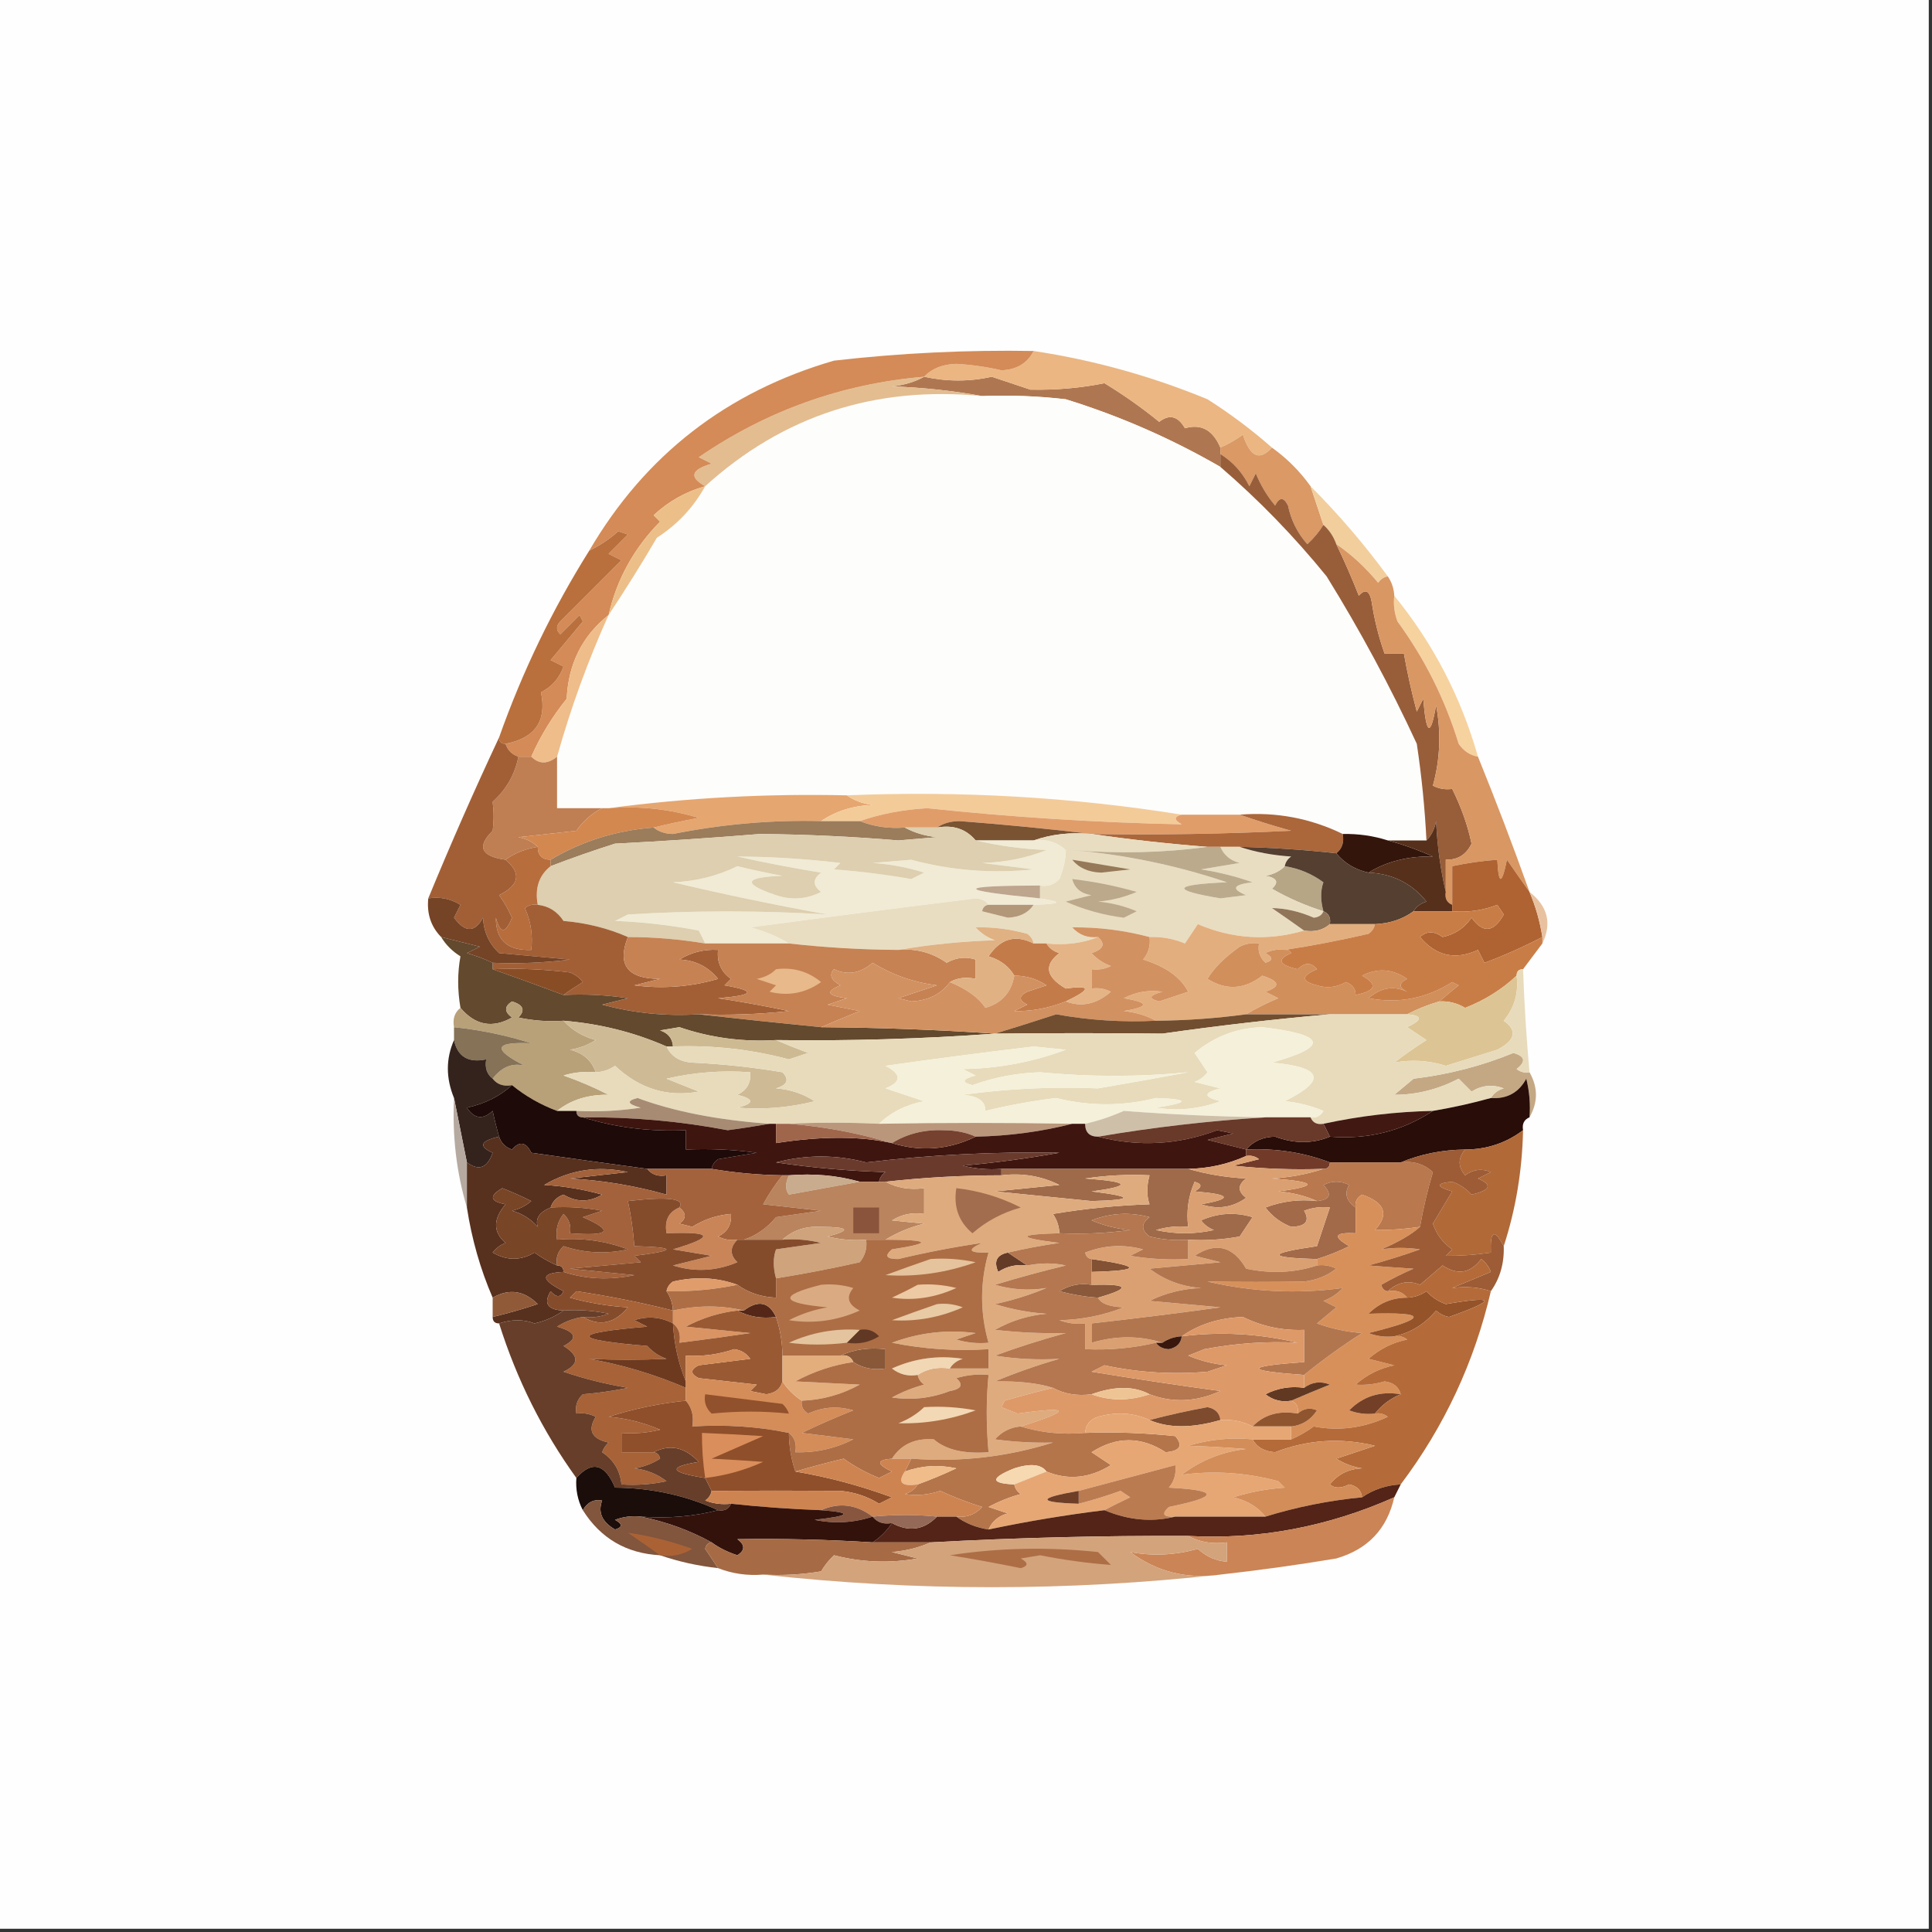 <?xml version="1.0" encoding="UTF-8"?>
<!DOCTYPE svg PUBLIC "-//W3C//DTD SVG 1.1//EN" "http://www.w3.org/Graphics/SVG/1.1/DTD/svg11.dtd">
<svg xmlns="http://www.w3.org/2000/svg" version="1.1" width="300px" height="300px" style="shape-rendering:geometricPrecision; text-rendering:geometricPrecision; image-rendering:optimizeQuality; fill-rule:evenodd; clip-rule:evenodd" xmlns:xlink="http://www.w3.org/1999/xlink">
<rect width="100%" height="100%" fill="#333333" stroke="none"/>
<g><path style="opacity:1" fill="#fefefe" d="M -0.5,-0.5 C 99.5,-0.5 199.5,-0.5 299.5,-0.5C 299.5,99.5 299.5,199.5 299.5,299.5C 199.5,299.5 99.5,299.5 -0.5,299.5C -0.5,199.5 -0.5,99.5 -0.5,-0.5 Z"/></g>
<g><path style="opacity:1" fill="#af7751" d="M 143.5,58.5 C 147.046,59.273 150.546,59.273 154,58.5C 156,59.167 158,59.833 160,60.5C 163.938,60.587 167.771,60.253 171.5,59.5C 174.472,61.306 177.305,63.306 180,65.5C 181.587,64.273 182.921,64.606 184,66.5C 186.503,65.763 188.337,66.763 189.5,69.5C 189.5,69.833 189.5,70.167 189.5,70.5C 189.5,71.167 189.5,71.833 189.5,72.5C 181.884,68.098 173.884,64.598 165.5,62C 161.179,61.501 156.846,61.334 152.5,61.5C 148.018,60.675 143.351,60.175 138.5,60C 140.382,59.802 142.048,59.302 143.5,58.5 Z"/></g>
<g><path style="opacity:1" fill="#fdfdfc" d="M 152.5,61.5 C 156.846,61.334 161.179,61.501 165.5,62C 173.884,64.598 181.884,68.098 189.5,72.5C 195.469,77.636 200.969,83.303 206,89.5C 211.19,97.88 215.857,106.546 220,115.5C 220.748,120.481 221.248,125.481 221.5,130.5C 219.5,130.5 217.5,130.5 215.5,130.5C 213.236,129.781 210.903,129.448 208.5,129.5C 203.47,127.05 198.136,126.05 192.5,126.5C 189.5,126.5 186.5,126.5 183.5,126.5C 166.476,123.772 149.143,122.772 131.5,123.5C 119.022,123.214 106.688,123.88 94.5,125.5C 94.167,125.5 93.833,125.5 93.5,125.5C 91.167,125.5 88.833,125.5 86.5,125.5C 86.5,122.833 86.5,120.167 86.5,117.5C 88.629,109.921 91.296,102.588 94.5,95.5C 97.085,91.621 99.585,87.621 102,83.5C 105.184,81.456 107.684,78.79 109.5,75.5C 121.578,64.551 135.911,59.884 152.5,61.5 Z"/></g>
<g><path style="opacity:1" fill="#e3bd90" d="M 143.5,58.5 C 142.048,59.302 140.382,59.802 138.5,60C 143.351,60.175 148.018,60.675 152.5,61.5C 135.911,59.884 121.578,64.551 109.5,75.5C 106.961,74.093 107.294,72.927 110.5,72C 109.833,71.667 109.167,71.333 108.5,71C 119.066,63.756 130.733,59.589 143.5,58.5 Z"/></g>
<g><path style="opacity:1" fill="#ebb682" d="M 160.5,54.5 C 169.798,55.908 178.798,58.408 187.5,62C 191.08,64.277 194.414,66.777 197.5,69.5C 195.606,71.632 194.106,70.966 193,67.5C 191.887,68.305 190.721,68.972 189.5,69.5C 188.337,66.763 186.503,65.763 184,66.5C 182.921,64.606 181.587,64.273 180,65.5C 177.305,63.306 174.472,61.306 171.5,59.5C 167.771,60.253 163.938,60.587 160,60.5C 158,59.833 156,59.167 154,58.5C 150.546,59.273 147.046,59.273 143.5,58.5C 144.694,57.223 146.36,56.556 148.5,56.5C 150.865,56.636 153.198,56.97 155.5,57.5C 157.869,57.405 159.536,56.405 160.5,54.5 Z"/></g>
<g><path style="opacity:1" fill="#d48b57" d="M 160.5,54.5 C 159.536,56.405 157.869,57.405 155.5,57.5C 153.198,56.97 150.865,56.636 148.5,56.5C 146.36,56.556 144.694,57.223 143.5,58.5C 130.733,59.589 119.066,63.756 108.5,71C 109.167,71.333 109.833,71.667 110.5,72C 107.294,72.927 106.961,74.093 109.5,75.5C 106.484,76.343 103.817,77.843 101.5,80C 101.833,80.333 102.167,80.667 102.5,81C 98.44,85.127 95.774,89.961 94.5,95.5C 90.415,98.746 88.248,103.079 88,108.5C 85.734,111.313 83.9,114.313 82.5,117.5C 81.833,117.5 81.167,117.5 80.5,117.5C 79.5,117.167 78.833,116.5 78.5,115.5C 83.105,114.602 84.938,111.935 84,107.5C 85.697,106.636 86.863,105.303 87.5,103.5C 86.833,103.167 86.167,102.833 85.5,102.5C 87.167,100.5 88.833,98.5 90.5,96.5C 90.333,96.167 90.167,95.833 90,95.5C 89,96.5 88,97.5 87,98.5C 86.333,97.833 86.333,97.167 87,96.5C 90.167,93.333 93.333,90.167 96.5,87C 95.833,86.667 95.167,86.333 94.5,86C 95.5,85 96.5,84 97.5,83C 97,82.833 96.5,82.667 96,82.5C 94.614,83.729 93.114,84.729 91.5,85.5C 100.17,70.679 112.837,60.846 129.5,56C 139.8,54.819 150.133,54.319 160.5,54.5 Z"/></g>
<g><path style="opacity:1" fill="#da9965" d="M 197.5,69.5 C 199.833,71.167 201.833,73.167 203.5,75.5C 204.167,77.5 204.833,79.5 205.5,81.5C 204.874,82.529 204.041,83.529 203,84.5C 201.473,82.779 200.473,80.779 200,78.5C 199.333,77.167 198.667,77.167 198,78.5C 196.748,76.999 195.748,75.332 195,73.5C 194.667,74.167 194.333,74.833 194,75.5C 192.951,73.382 191.451,71.716 189.5,70.5C 189.5,70.167 189.5,69.833 189.5,69.5C 190.721,68.972 191.887,68.305 193,67.5C 194.106,70.966 195.606,71.632 197.5,69.5 Z"/></g>
<g><path style="opacity:1" fill="#f2ce9d" d="M 203.5,75.5 C 207.845,79.847 211.845,84.514 215.5,89.5C 214.883,89.611 214.383,89.944 214,90.5C 212.02,88.101 209.853,86.101 207.5,84.5C 207.068,83.29 206.401,82.29 205.5,81.5C 204.833,79.5 204.167,77.5 203.5,75.5 Z"/></g>
<g><path style="opacity:1" fill="#ecbf89" d="M 109.5,75.5 C 107.684,78.79 105.184,81.456 102,83.5C 99.585,87.621 97.085,91.621 94.5,95.5C 95.774,89.961 98.44,85.127 102.5,81C 102.167,80.667 101.833,80.333 101.5,80C 103.817,77.843 106.484,76.343 109.5,75.5 Z"/></g>
<g><path style="opacity:1" fill="#b9703d" d="M 78.5,115.5 C 77.833,115.5 77.5,115.167 77.5,114.5C 81.13,104.257 85.796,94.59 91.5,85.5C 93.114,84.729 94.614,83.729 96,82.5C 96.5,82.667 97,82.833 97.5,83C 96.5,84 95.5,85 94.5,86C 95.167,86.333 95.833,86.667 96.5,87C 93.333,90.167 90.167,93.333 87,96.5C 86.333,97.167 86.333,97.833 87,98.5C 88,97.5 89,96.5 90,95.5C 90.167,95.833 90.333,96.167 90.5,96.5C 88.833,98.5 87.167,100.5 85.5,102.5C 86.167,102.833 86.833,103.167 87.5,103.5C 86.863,105.303 85.697,106.636 84,107.5C 84.938,111.935 83.105,114.602 78.5,115.5 Z"/></g>
<g><path style="opacity:1" fill="#f6d29f" d="M 216.5,92.5 C 222.529,99.898 226.863,108.231 229.5,117.5C 228.265,117.279 227.265,116.612 226.5,115.5C 224.398,108.628 221.231,102.295 217,96.5C 216.51,95.207 216.343,93.873 216.5,92.5 Z"/></g>
<g><path style="opacity:1" fill="#985e3a" d="M 189.5,70.5 C 191.451,71.716 192.951,73.382 194,75.5C 194.333,74.833 194.667,74.167 195,73.5C 195.748,75.332 196.748,76.999 198,78.5C 198.667,77.167 199.333,77.167 200,78.5C 200.473,80.779 201.473,82.779 203,84.5C 204.041,83.529 204.874,82.529 205.5,81.5C 206.401,82.29 207.068,83.29 207.5,84.5C 208.757,87.096 209.924,89.763 211,92.5C 212.016,91.366 212.683,91.699 213,93.5C 213.413,96.232 214.08,98.899 215,101.5C 216,101.5 217,101.5 218,101.5C 218.539,104.529 219.206,107.529 220,110.5C 220.333,109.833 220.667,109.167 221,108.5C 221.464,114.175 222.131,114.508 223,109.5C 223.796,113.755 223.629,117.921 222.5,122C 223.448,122.483 224.448,122.649 225.5,122.5C 226.929,125.394 227.929,128.227 228.5,131C 227.692,132.706 226.359,133.539 224.5,133.5C 224.5,135.167 224.5,136.833 224.5,138.5C 223.677,135.023 223.177,131.356 223,127.5C 222.768,128.737 222.268,129.737 221.5,130.5C 221.248,125.481 220.748,120.481 220,115.5C 215.857,106.546 211.19,97.88 206,89.5C 200.969,83.303 195.469,77.636 189.5,72.5C 189.5,71.833 189.5,71.167 189.5,70.5 Z"/></g>
<g><path style="opacity:1" fill="#efbd89" d="M 94.5,95.5 C 91.296,102.588 88.629,109.921 86.5,117.5C 85.039,118.686 83.705,118.686 82.5,117.5C 83.9,114.313 85.734,111.313 88,108.5C 88.248,103.079 90.415,98.746 94.5,95.5 Z"/></g>
<g><path style="opacity:1" fill="#d99763" d="M 207.5,84.5 C 209.853,86.101 212.02,88.101 214,90.5C 214.383,89.944 214.883,89.611 215.5,89.5C 216.11,90.391 216.443,91.391 216.5,92.5C 216.343,93.873 216.51,95.207 217,96.5C 221.231,102.295 224.398,108.628 226.5,115.5C 227.265,116.612 228.265,117.279 229.5,117.5C 232.319,124.444 234.986,131.444 237.5,138.5C 236.356,136.9 235.189,135.233 234,133.5C 233.193,137.449 232.693,137.449 232.5,133.5C 230.139,133.674 227.806,134.007 225.5,134.5C 225.5,136.5 225.5,138.5 225.5,140.5C 224.662,140.158 224.328,139.492 224.5,138.5C 224.5,136.833 224.5,135.167 224.5,133.5C 226.359,133.539 227.692,132.706 228.5,131C 227.929,128.227 226.929,125.394 225.5,122.5C 224.448,122.649 223.448,122.483 222.5,122C 223.629,117.921 223.796,113.755 223,109.5C 222.131,114.508 221.464,114.175 221,108.5C 220.667,109.167 220.333,109.833 220,110.5C 219.206,107.529 218.539,104.529 218,101.5C 217,101.5 216,101.5 215,101.5C 214.08,98.899 213.413,96.232 213,93.5C 212.683,91.699 212.016,91.366 211,92.5C 209.924,89.763 208.757,87.096 207.5,84.5 Z"/></g>
<g><path style="opacity:1" fill="#bf7f53" d="M 80.5,117.5 C 81.167,117.5 81.833,117.5 82.5,117.5C 83.705,118.686 85.039,118.686 86.5,117.5C 86.5,120.167 86.5,122.833 86.5,125.5C 88.833,125.5 91.167,125.5 93.5,125.5C 91.924,126.283 90.591,127.45 89.5,129C 86.5,129.333 83.5,129.667 80.5,130C 81.737,130.232 82.737,130.732 83.5,131.5C 81.597,131.796 79.93,132.463 78.5,133.5C 74.666,132.965 73.999,131.465 76.5,129C 76.694,127.57 76.694,126.07 76.5,124.5C 78.616,122.6 79.949,120.267 80.5,117.5 Z"/></g>
<g><path style="opacity:1" fill="#e6a670" d="M 131.5,123.5 C 132.609,124.29 133.942,124.79 135.5,125C 132.478,125.098 129.811,125.932 127.5,127.5C 119.883,127.301 112.216,127.967 104.5,129.5C 103.274,129.48 102.274,129.147 101.5,128.5C 103.801,127.94 106.134,127.44 108.5,127C 103.964,125.621 99.297,125.121 94.5,125.5C 106.688,123.88 119.022,123.214 131.5,123.5 Z"/></g>
<g><path style="opacity:1" fill="#f3cb99" d="M 131.5,123.5 C 149.143,122.772 166.476,123.772 183.5,126.5C 182.262,126.81 182.262,127.31 183.5,128C 170.32,127.73 157.154,126.897 144,125.5C 140.277,125.701 136.777,126.367 133.5,127.5C 131.5,127.5 129.5,127.5 127.5,127.5C 129.811,125.932 132.478,125.098 135.5,125C 133.942,124.79 132.609,124.29 131.5,123.5 Z"/></g>
<g><path style="opacity:1" fill="#e09d6a" d="M 183.5,126.5 C 186.5,126.5 189.5,126.5 192.5,126.5C 195.023,127.384 197.69,128.218 200.5,129C 190.172,129.5 179.839,129.666 169.5,129.5C 162.83,128.7 155.997,128.033 149,127.5C 147.615,127.514 146.449,127.848 145.5,128.5C 143.833,128.5 142.167,128.5 140.5,128.5C 138.05,128.702 135.717,128.369 133.5,127.5C 136.777,126.367 140.277,125.701 144,125.5C 157.154,126.897 170.32,127.73 183.5,128C 182.262,127.31 182.262,126.81 183.5,126.5 Z"/></g>
<g><path style="opacity:1" fill="#795332" d="M 145.5,128.5 C 146.449,127.848 147.615,127.514 149,127.5C 155.997,128.033 162.83,128.7 169.5,129.5C 166.287,129.19 163.287,129.523 160.5,130.5C 157.5,130.5 154.5,130.5 151.5,130.5C 150.01,128.72 148.01,128.054 145.5,128.5 Z"/></g>
<g><path style="opacity:1" fill="#d38850" d="M 93.5,125.5 C 93.833,125.5 94.167,125.5 94.5,125.5C 99.297,125.121 103.964,125.621 108.5,127C 106.134,127.44 103.801,127.94 101.5,128.5C 95.676,128.95 90.343,130.616 85.5,133.5C 84.167,133.5 83.5,132.833 83.5,131.5C 82.737,130.732 81.737,130.232 80.5,130C 83.5,129.667 86.5,129.333 89.5,129C 90.591,127.45 91.924,126.283 93.5,125.5 Z"/></g>
<g><path style="opacity:1" fill="#ab663a" d="M 192.5,126.5 C 198.136,126.05 203.47,127.05 208.5,129.5C 208.737,130.791 208.404,131.791 207.5,132.5C 202.518,131.947 197.518,131.613 192.5,131.5C 191.5,131.5 190.5,131.5 189.5,131.5C 188.833,131.5 188.167,131.5 187.5,131.5C 181.34,131.018 175.34,130.351 169.5,129.5C 179.839,129.666 190.172,129.5 200.5,129C 197.69,128.218 195.023,127.384 192.5,126.5 Z"/></g>
<g><path style="opacity:1" fill="#9b7c5b" d="M 127.5,127.5 C 129.5,127.5 131.5,127.5 133.5,127.5C 135.717,128.369 138.05,128.702 140.5,128.5C 141.952,129.302 143.618,129.802 145.5,130C 143.5,130.167 141.5,130.333 139.5,130.5C 132.314,129.899 125.148,129.565 118,129.5C 110.508,130.117 103.008,130.617 95.5,131C 92.149,132.062 88.816,133.228 85.5,134.5C 85.5,134.167 85.5,133.833 85.5,133.5C 90.343,130.616 95.676,128.95 101.5,128.5C 102.274,129.147 103.274,129.48 104.5,129.5C 112.216,127.967 119.883,127.301 127.5,127.5 Z"/></g>
<g><path style="opacity:1" fill="#34150b" d="M 208.5,129.5 C 210.903,129.448 213.236,129.781 215.5,130.5C 217.834,131.124 220.167,131.957 222.5,133C 218.689,132.917 215.355,133.75 212.5,135.5C 210.435,135.047 208.768,134.047 207.5,132.5C 208.404,131.791 208.737,130.791 208.5,129.5 Z"/></g>
<g><path style="opacity:1" fill="#56301b" d="M 224.5,138.5 C 224.328,139.492 224.662,140.158 225.5,140.5C 225.5,140.833 225.5,141.167 225.5,141.5C 223.5,141.5 221.5,141.5 219.5,141.5C 219.918,140.778 220.584,140.278 221.5,140C 219.232,137.171 216.232,135.671 212.5,135.5C 215.355,133.75 218.689,132.917 222.5,133C 220.167,131.957 217.834,131.124 215.5,130.5C 217.5,130.5 219.5,130.5 221.5,130.5C 222.268,129.737 222.768,128.737 223,127.5C 223.177,131.356 223.677,135.023 224.5,138.5 Z"/></g>
<g><path style="opacity:1" fill="#f1ebd5" d="M 151.5,130.5 C 154.5,130.5 157.5,130.5 160.5,130.5C 162.429,130.231 164.095,130.731 165.5,132C 165.499,133.399 165.165,134.899 164.5,136.5C 163.675,137.386 162.675,137.719 161.5,137.5C 148.276,137.54 148.276,138.206 161.5,139.5C 165.172,140.045 164.838,140.378 160.5,140.5C 158.167,140.5 155.833,140.5 153.5,140.5C 153.083,139.876 152.416,139.543 151.5,139.5C 139.812,140.946 128.145,142.446 116.5,144C 118.723,144.566 120.723,145.4 122.5,146.5C 118.167,146.5 113.833,146.5 109.5,146.5C 109.196,145.85 108.863,145.183 108.5,144.5C 104.204,143.672 99.871,143.172 95.5,143C 96.167,142.667 96.833,142.333 97.5,142C 107.742,141.364 118.075,141.364 128.5,142C 120.407,140.542 112.407,138.875 104.5,137C 108.069,136.854 111.402,136.02 114.5,134.5C 116.819,135.064 119.153,135.564 121.5,136C 115.524,136.202 115.19,137.202 120.5,139C 122.902,139.814 125.235,139.647 127.5,138.5C 126.167,137.5 126.167,136.5 127.5,135.5C 123.13,134.797 118.796,133.964 114.5,133C 119.817,133.028 125.15,133.361 130.5,134C 130.167,134.333 129.833,134.667 129.5,135C 133.529,135.303 137.529,135.803 141.5,136.5C 142.167,136.167 142.833,135.833 143.5,135.5C 140.893,134.682 138.226,134.182 135.5,134C 137.5,133.833 139.5,133.667 141.5,133.5C 147.712,135.171 154.046,135.671 160.5,135C 157.833,134.667 155.167,134.333 152.5,134C 156.028,133.911 159.362,133.244 162.5,132C 158.644,131.823 154.977,131.323 151.5,130.5 Z"/></g>
<g><path style="opacity:1" fill="#ddcfaf" d="M 140.5,128.5 C 142.167,128.5 143.833,128.5 145.5,128.5C 148.01,128.054 150.01,128.72 151.5,130.5C 154.977,131.323 158.644,131.823 162.5,132C 159.362,133.244 156.028,133.911 152.5,134C 155.167,134.333 157.833,134.667 160.5,135C 154.046,135.671 147.712,135.171 141.5,133.5C 139.5,133.667 137.5,133.833 135.5,134C 138.226,134.182 140.893,134.682 143.5,135.5C 142.833,135.833 142.167,136.167 141.5,136.5C 137.529,135.803 133.529,135.303 129.5,135C 129.833,134.667 130.167,134.333 130.5,134C 125.15,133.361 119.817,133.028 114.5,133C 118.796,133.964 123.13,134.797 127.5,135.5C 126.167,136.5 126.167,137.5 127.5,138.5C 125.235,139.647 122.902,139.814 120.5,139C 115.19,137.202 115.524,136.202 121.5,136C 119.153,135.564 116.819,135.064 114.5,134.5C 111.402,136.02 108.069,136.854 104.5,137C 112.407,138.875 120.407,140.542 128.5,142C 118.075,141.364 107.742,141.364 97.5,142C 96.833,142.333 96.167,142.667 95.5,143C 99.871,143.172 104.204,143.672 108.5,144.5C 108.863,145.183 109.196,145.85 109.5,146.5C 105.534,145.838 101.534,145.505 97.5,145.5C 94.423,144.144 91.09,143.311 87.5,143C 86.529,141.519 85.196,140.685 83.5,140.5C 83.025,137.918 83.692,135.918 85.5,134.5C 88.816,133.228 92.149,132.062 95.5,131C 103.008,130.617 110.508,130.117 118,129.5C 125.148,129.565 132.314,129.899 139.5,130.5C 141.5,130.333 143.5,130.167 145.5,130C 143.618,129.802 141.952,129.302 140.5,128.5 Z"/></g>
<g><path style="opacity:1" fill="#b6a686" d="M 199.5,134.5 C 201.713,134.848 203.713,135.681 205.5,137C 205.034,138.299 205.034,139.799 205.5,141.5C 202.704,140.624 200.037,139.457 197.5,138C 198.634,136.984 198.301,136.317 196.5,136C 197.737,135.768 198.737,135.268 199.5,134.5 Z"/></g>
<g><path style="opacity:1" fill="#af6332" d="M 237.5,138.5 C 238.455,140.746 239.122,143.079 239.5,145.5C 236.338,147.132 233.338,148.466 230.5,149.5C 230.167,148.833 229.833,148.167 229.5,147.5C 225.987,149.131 222.987,148.464 220.5,145.5C 221.533,144.548 222.7,144.548 224,145.5C 225.897,145.104 227.397,144.104 228.5,142.5C 230.286,144.967 231.952,144.8 233.5,142C 233.167,141.5 232.833,141 232.5,140.5C 230.253,141.374 227.92,141.708 225.5,141.5C 225.5,141.167 225.5,140.833 225.5,140.5C 225.5,138.5 225.5,136.5 225.5,134.5C 227.806,134.007 230.139,133.674 232.5,133.5C 232.693,137.449 233.193,137.449 234,133.5C 235.189,135.233 236.356,136.9 237.5,138.5 Z"/></g>
<g><path style="opacity:1" fill="#bea58e" d="M 161.5,137.5 C 161.5,138.167 161.5,138.833 161.5,139.5C 148.276,138.206 148.276,137.54 161.5,137.5 Z"/></g>
<g><path style="opacity:1" fill="#e8ddc1" d="M 160.5,130.5 C 163.287,129.523 166.287,129.19 169.5,129.5C 175.34,130.351 181.34,131.018 187.5,131.5C 180.653,132.422 173.653,132.589 166.5,132C 174.767,132.727 182.767,134.393 190.5,137C 182.044,137.367 181.711,138.2 189.5,139.5C 190.833,139.333 192.167,139.167 193.5,139C 191.122,138.026 191.456,137.359 194.5,137C 191.899,136.08 189.232,135.413 186.5,135C 188.5,134.667 190.5,134.333 192.5,134C 191.058,133.623 190.058,132.79 189.5,131.5C 190.5,131.5 191.5,131.5 192.5,131.5C 194.969,132.317 197.635,132.817 200.5,133C 199.944,133.383 199.611,133.883 199.5,134.5C 198.737,135.268 197.737,135.768 196.5,136C 198.301,136.317 198.634,136.984 197.5,138C 200.037,139.457 202.704,140.624 205.5,141.5C 205.265,142.097 204.765,142.43 204,142.5C 201.842,141.549 199.675,141.049 197.5,141C 199.233,142.189 200.9,143.356 202.5,144.5C 196.874,146.138 191.374,145.805 186,143.5C 185.426,144.354 184.759,145.354 184,146.5C 182.234,145.767 180.401,145.433 178.5,145.5C 174.541,144.45 170.541,143.95 166.5,144C 167.563,145.188 168.897,145.688 170.5,145.5C 168.052,146.473 165.385,146.806 162.5,146.5C 161.833,146.5 161.167,146.5 160.5,146.5C 160.389,145.883 160.056,145.383 159.5,145C 156.824,144.26 154.158,143.927 151.5,144C 152.328,144.915 153.328,145.581 154.5,146C 149.316,146.174 144.316,146.674 139.5,147.5C 133.811,147.468 128.145,147.134 122.5,146.5C 120.723,145.4 118.723,144.566 116.5,144C 128.145,142.446 139.812,140.946 151.5,139.5C 152.416,139.543 153.083,139.876 153.5,140.5C 152.957,140.56 152.624,140.893 152.5,141.5C 153.833,141.833 155.167,142.167 156.5,142.5C 158.333,142.415 159.666,141.748 160.5,140.5C 164.838,140.378 165.172,140.045 161.5,139.5C 161.5,138.833 161.5,138.167 161.5,137.5C 162.675,137.719 163.675,137.386 164.5,136.5C 165.165,134.899 165.499,133.399 165.5,132C 164.095,130.731 162.429,130.231 160.5,130.5 Z"/></g>
<g><path style="opacity:1" fill="#bca88b" d="M 166.5,136.5 C 169.879,136.888 173.212,137.555 176.5,138.5C 174.577,139.308 172.577,139.808 170.5,140C 172.577,140.192 174.577,140.692 176.5,141.5C 175.833,141.833 175.167,142.167 174.5,142.5C 171.318,142.087 168.318,141.254 165.5,140C 166.833,139.667 168.167,139.333 169.5,139C 167.881,138.764 166.881,137.931 166.5,136.5 Z"/></g>
<g><path style="opacity:1" fill="#bbab8c" d="M 187.5,131.5 C 188.167,131.5 188.833,131.5 189.5,131.5C 190.058,132.79 191.058,133.623 192.5,134C 190.5,134.333 188.5,134.667 186.5,135C 189.232,135.413 191.899,136.08 194.5,137C 191.456,137.359 191.122,138.026 193.5,139C 192.167,139.167 190.833,139.333 189.5,139.5C 181.711,138.2 182.044,137.367 190.5,137C 182.767,134.393 174.767,132.727 166.5,132C 173.653,132.589 180.653,132.422 187.5,131.5 Z"/></g>
<g><path style="opacity:1" fill="#967958" d="M 166.5,133.5 C 169.487,133.998 172.487,134.498 175.5,135C 174,135.167 172.5,135.333 171,135.5C 169.014,135.431 167.514,134.765 166.5,133.5 Z"/></g>
<g><path style="opacity:1" fill="#b39779" d="M 153.5,140.5 C 155.833,140.5 158.167,140.5 160.5,140.5C 159.666,141.748 158.333,142.415 156.5,142.5C 155.167,142.167 153.833,141.833 152.5,141.5C 152.624,140.893 152.957,140.56 153.5,140.5 Z"/></g>
<g><path style="opacity:1" fill="#543f30" d="M 192.5,131.5 C 197.518,131.613 202.518,131.947 207.5,132.5C 208.768,134.047 210.435,135.047 212.5,135.5C 216.232,135.671 219.232,137.171 221.5,140C 220.584,140.278 219.918,140.778 219.5,141.5C 217.786,142.738 215.786,143.405 213.5,143.5C 211.167,143.5 208.833,143.5 206.5,143.5C 206.672,142.508 206.338,141.842 205.5,141.5C 205.034,139.799 205.034,138.299 205.5,137C 203.713,135.681 201.713,134.848 199.5,134.5C 199.611,133.883 199.944,133.383 200.5,133C 197.635,132.817 194.969,132.317 192.5,131.5 Z"/></g>
<g><path style="opacity:1" fill="#b76d3c" d="M 83.5,131.5 C 83.5,132.833 84.167,133.5 85.5,133.5C 85.5,133.833 85.5,134.167 85.5,134.5C 83.692,135.918 83.025,137.918 83.5,140.5C 82.761,140.369 82.094,140.536 81.5,141C 82.423,143.041 82.756,145.208 82.5,147.5C 78.811,147.638 76.977,145.972 77,142.5C 77.669,145.028 78.502,145.028 79.5,142.5C 78.96,141.252 78.293,140.085 77.5,139C 80.664,137.431 80.997,135.598 78.5,133.5C 79.93,132.463 81.597,131.796 83.5,131.5 Z"/></g>
<g><path style="opacity:1" fill="#a25f36" d="M 77.5,114.5 C 77.5,115.167 77.833,115.5 78.5,115.5C 78.833,116.5 79.5,117.167 80.5,117.5C 79.949,120.267 78.616,122.6 76.5,124.5C 76.694,126.07 76.694,127.57 76.5,129C 73.999,131.465 74.666,132.965 78.5,133.5C 80.997,135.598 80.664,137.431 77.5,139C 78.293,140.085 78.96,141.252 79.5,142.5C 78.502,145.028 77.669,145.028 77,142.5C 76.977,145.972 78.811,147.638 82.5,147.5C 82.756,145.208 82.423,143.041 81.5,141C 82.094,140.536 82.761,140.369 83.5,140.5C 85.196,140.685 86.529,141.519 87.5,143C 91.09,143.311 94.423,144.144 97.5,145.5C 95.782,149.836 97.449,152.002 102.5,152C 101.167,152.333 99.833,152.667 98.5,153C 102.888,153.577 107.221,153.244 111.5,152C 109.974,150.113 107.974,149.113 105.5,149C 107.345,147.872 109.345,147.372 111.5,147.5C 111.297,149.39 111.963,150.89 113.5,152C 113.167,152.333 112.833,152.667 112.5,153C 117.508,153.869 117.175,154.536 111.5,155C 115.186,155.559 118.853,156.226 122.5,157C 117.845,157.499 113.179,157.666 108.5,157.5C 103.401,157.825 98.401,157.325 93.5,156C 94.833,155.667 96.167,155.333 97.5,155C 94.183,154.502 90.85,154.335 87.5,154.5C 88.398,153.842 89.398,153.176 90.5,152.5C 89.975,151.808 89.308,151.308 88.5,151C 84.514,150.501 80.514,150.334 76.5,150.5C 76.5,150.167 76.5,149.833 76.5,149.5C 80.514,149.666 84.514,149.499 88.5,149C 84.833,148.667 81.167,148.333 77.5,148C 75.954,146.56 75.121,144.727 75,142.5C 73.73,144.836 72.23,144.836 70.5,142.5C 70.833,141.833 71.167,141.167 71.5,140.5C 69.955,139.548 68.288,139.215 66.5,139.5C 69.98,131.053 73.646,122.72 77.5,114.5 Z"/></g>
<g><path style="opacity:1" fill="#917559" d="M 205.5,141.5 C 206.338,141.842 206.672,142.508 206.5,143.5C 205.432,144.434 204.099,144.768 202.5,144.5C 200.9,143.356 199.233,142.189 197.5,141C 199.675,141.049 201.842,141.549 204,142.5C 204.765,142.43 205.265,142.097 205.5,141.5 Z"/></g>
<g><path style="opacity:1" fill="#e8c2a0" d="M 237.5,138.5 C 240.34,140.715 241.007,143.382 239.5,146.5C 239.5,146.167 239.5,145.833 239.5,145.5C 239.122,143.079 238.455,140.746 237.5,138.5 Z"/></g>
<g><path style="opacity:1" fill="#754325" d="M 66.5,139.5 C 68.288,139.215 69.955,139.548 71.5,140.5C 71.167,141.167 70.833,141.833 70.5,142.5C 72.23,144.836 73.73,144.836 75,142.5C 75.121,144.727 75.954,146.56 77.5,148C 81.167,148.333 84.833,148.667 88.5,149C 84.514,149.499 80.514,149.666 76.5,149.5C 75.234,148.91 73.901,148.41 72.5,148C 73.167,147.667 73.833,147.333 74.5,147C 72.482,146.495 70.482,145.995 68.5,145.5C 66.926,143.898 66.259,141.898 66.5,139.5 Z"/></g>
<g><path style="opacity:1" fill="#e3ae7d" d="M 202.5,144.5 C 204.099,144.768 205.432,144.434 206.5,143.5C 208.833,143.5 211.167,143.5 213.5,143.5C 213.389,144.117 213.056,144.617 212.5,145C 207.904,146.055 203.571,146.889 199.5,147.5C 198.448,147.351 197.448,147.517 196.5,148C 197.696,148.654 197.696,149.154 196.5,149.5C 195.614,148.675 195.281,147.675 195.5,146.5C 194.448,146.351 193.448,146.517 192.5,147C 190.15,148.667 188.483,150.333 187.5,152C 190.404,153.82 193.237,153.654 196,151.5C 198.734,152.362 198.901,153.195 196.5,154C 197.167,154.333 197.833,154.667 198.5,155C 196.685,155.757 195.019,156.59 193.5,157.5C 188.859,158.127 184.193,158.46 179.5,158.5C 178.048,157.698 176.382,157.198 174.5,157C 178.5,156.333 178.5,155.667 174.5,155C 176.447,154.009 178.447,153.675 180.5,154C 178.405,154.556 178.238,155.056 180,155.5C 181.5,155 183,154.5 184.5,154C 183.352,151.754 181.019,150.087 177.5,149C 178.337,147.989 178.67,146.822 178.5,145.5C 180.401,145.433 182.234,145.767 184,146.5C 184.759,145.354 185.426,144.354 186,143.5C 191.374,145.805 196.874,146.138 202.5,144.5 Z"/></g>
<g><path style="opacity:1" fill="#c47b4a" d="M 160.5,146.5 C 161.167,146.5 161.833,146.5 162.5,146.5C 162.918,147.222 163.584,147.722 164.5,148C 162.057,149.861 162.39,151.694 165.5,153.5C 169.466,152.933 169.466,153.6 165.5,155.5C 162.886,156.545 160.22,157.045 157.5,157C 158.167,156.667 158.833,156.333 159.5,156C 158.167,155.333 158.167,154.667 159.5,154C 160.5,153.667 161.5,153.333 162.5,153C 160.975,151.991 159.308,151.491 157.5,151.5C 156.665,150.057 155.332,149.057 153.5,148.5C 155.339,145.731 157.672,145.065 160.5,146.5 Z"/></g>
<g><path style="opacity:1" fill="#d18f5c" d="M 199.5,147.5 C 199.938,147.435 200.272,147.601 200.5,148C 198.205,148.984 198.539,149.817 201.5,150.5C 202.609,149.41 203.609,149.41 204.5,150.5C 202.009,151.541 202.009,152.374 204.5,153C 206.035,153.496 207.535,153.33 209,152.5C 210.011,152.892 210.511,153.559 210.5,154.5C 213.648,153.86 213.981,152.86 211.5,151.5C 213.898,150.276 216.231,150.442 218.5,152C 217.167,152.667 217.167,153.333 218.5,154C 216.402,153.016 214.402,153.349 212.5,155C 217.148,155.883 221.481,155.05 225.5,152.5C 225.833,152.667 226.167,152.833 226.5,153C 225.429,153.852 224.429,154.685 223.5,155.5C 221.694,156.024 220.028,156.691 218.5,157.5C 214.5,157.5 210.5,157.5 206.5,157.5C 202.167,157.5 197.833,157.5 193.5,157.5C 195.019,156.59 196.685,155.757 198.5,155C 197.833,154.667 197.167,154.333 196.5,154C 198.901,153.195 198.734,152.362 196,151.5C 193.237,153.654 190.404,153.82 187.5,152C 188.483,150.333 190.15,148.667 192.5,147C 193.448,146.517 194.448,146.351 195.5,146.5C 195.281,147.675 195.614,148.675 196.5,149.5C 197.696,149.154 197.696,148.654 196.5,148C 197.448,147.517 198.448,147.351 199.5,147.5 Z"/></g>
<g><path style="opacity:1" fill="#e4b486" d="M 170.5,145.5 C 171.692,146.566 171.359,147.399 169.5,148C 170.328,148.915 171.328,149.581 172.5,150C 171.552,150.483 170.552,150.649 169.5,150.5C 169.5,151.5 169.5,152.5 169.5,153.5C 170.552,153.351 171.552,153.517 172.5,154C 170.256,155.938 167.923,156.438 165.5,155.5C 169.466,153.6 169.466,152.933 165.5,153.5C 162.39,151.694 162.057,149.861 164.5,148C 163.584,147.722 162.918,147.222 162.5,146.5C 165.385,146.806 168.052,146.473 170.5,145.5 Z"/></g>
<g><path style="opacity:1" fill="#c97d46" d="M 239.5,145.5 C 239.5,145.833 239.5,146.167 239.5,146.5C 238.5,147.833 237.5,149.167 236.5,150.5C 235.833,150.5 235.5,150.833 235.5,151.5C 233.196,153.657 230.529,155.324 227.5,156.5C 226.264,155.754 224.93,155.421 223.5,155.5C 224.429,154.685 225.429,153.852 226.5,153C 226.167,152.833 225.833,152.667 225.5,152.5C 221.481,155.05 217.148,155.883 212.5,155C 214.402,153.349 216.402,153.016 218.5,154C 217.167,153.333 217.167,152.667 218.5,152C 216.231,150.442 213.898,150.276 211.5,151.5C 213.981,152.86 213.648,153.86 210.5,154.5C 210.511,153.559 210.011,152.892 209,152.5C 207.535,153.33 206.035,153.496 204.5,153C 202.009,152.374 202.009,151.541 204.5,150.5C 203.609,149.41 202.609,149.41 201.5,150.5C 198.539,149.817 198.205,148.984 200.5,148C 200.272,147.601 199.938,147.435 199.5,147.5C 203.571,146.889 207.904,146.055 212.5,145C 213.056,144.617 213.389,144.117 213.5,143.5C 215.786,143.405 217.786,142.738 219.5,141.5C 221.5,141.5 223.5,141.5 225.5,141.5C 227.92,141.708 230.253,141.374 232.5,140.5C 232.833,141 233.167,141.5 233.5,142C 231.952,144.8 230.286,144.967 228.5,142.5C 227.397,144.104 225.897,145.104 224,145.5C 222.7,144.548 221.533,144.548 220.5,145.5C 222.987,148.464 225.987,149.131 229.5,147.5C 229.833,148.167 230.167,148.833 230.5,149.5C 233.338,148.466 236.338,147.132 239.5,145.5 Z"/></g>
<g><path style="opacity:1" fill="#894d26" d="M 76.5,150.5 C 80.514,150.334 84.514,150.501 88.5,151C 89.308,151.308 89.975,151.808 90.5,152.5C 89.398,153.176 88.398,153.842 87.5,154.5C 83.81,153.121 80.144,151.788 76.5,150.5 Z"/></g>
<g><path style="opacity:1" fill="#c68253" d="M 97.5,145.5 C 101.534,145.505 105.534,145.838 109.5,146.5C 113.833,146.5 118.167,146.5 122.5,146.5C 128.145,147.134 133.811,147.468 139.5,147.5C 142.244,147.248 144.744,147.915 147,149.5C 148.465,148.67 149.965,148.504 151.5,149C 151.5,150 151.5,151 151.5,152C 149.981,151.669 148.648,151.836 147.5,152.5C 146.126,154.378 144.126,155.378 141.5,155.5C 140.833,155.333 140.167,155.167 139.5,155C 141.5,154.333 143.5,153.667 145.5,153C 141.899,152.557 138.565,151.39 135.5,149.5C 133.598,151.151 131.598,151.484 129.5,150.5C 128.707,151.355 129.04,152.189 130.5,153C 128.122,153.974 128.456,154.641 131.5,155C 130.5,155.333 129.5,155.667 128.5,156C 130.167,156.333 131.833,156.667 133.5,157C 131.389,157.845 129.389,158.678 127.5,159.5C 121.066,158.87 114.733,158.203 108.5,157.5C 113.179,157.666 117.845,157.499 122.5,157C 118.853,156.226 115.186,155.559 111.5,155C 117.175,154.536 117.508,153.869 112.5,153C 112.833,152.667 113.167,152.333 113.5,152C 111.963,150.89 111.297,149.39 111.5,147.5C 109.345,147.372 107.345,147.872 105.5,149C 107.974,149.113 109.974,150.113 111.5,152C 107.221,153.244 102.888,153.577 98.5,153C 99.833,152.667 101.167,152.333 102.5,152C 97.449,152.002 95.782,149.836 97.5,145.5 Z"/></g>
<g><path style="opacity:1" fill="#e8b98a" d="M 120.5,150.5 C 123.157,150.162 125.49,150.829 127.5,152.5C 125.053,154.223 122.387,154.723 119.5,154C 119.833,153.667 120.167,153.333 120.5,153C 119.5,152.667 118.5,152.333 117.5,152C 118.737,151.768 119.737,151.268 120.5,150.5 Z"/></g>
<g><path style="opacity:1" fill="#e0b183" d="M 160.5,146.5 C 157.672,145.065 155.339,145.731 153.5,148.5C 155.332,149.057 156.665,150.057 157.5,151.5C 157.038,154.112 155.538,155.779 153,156.5C 151.995,154.938 150.162,153.604 147.5,152.5C 148.648,151.836 149.981,151.669 151.5,152C 151.5,151 151.5,150 151.5,149C 149.965,148.504 148.465,148.67 147,149.5C 144.744,147.915 142.244,147.248 139.5,147.5C 144.316,146.674 149.316,146.174 154.5,146C 153.328,145.581 152.328,144.915 151.5,144C 154.158,143.927 156.824,144.26 159.5,145C 160.056,145.383 160.389,145.883 160.5,146.5 Z"/></g>
<g><path style="opacity:1" fill="#63492d" d="M 68.5,145.5 C 70.482,145.995 72.482,146.495 74.5,147C 73.833,147.333 73.167,147.667 72.5,148C 73.901,148.41 75.234,148.91 76.5,149.5C 76.5,149.833 76.5,150.167 76.5,150.5C 80.144,151.788 83.81,153.121 87.5,154.5C 90.85,154.335 94.183,154.502 97.5,155C 96.167,155.333 94.833,155.667 93.5,156C 98.401,157.325 103.401,157.825 108.5,157.5C 114.733,158.203 121.066,158.87 127.5,159.5C 136.513,159.56 145.513,159.893 154.5,160.5C 143.152,161.325 131.818,161.658 120.5,161.5C 115.342,161.818 110.342,161.152 105.5,159.5C 104.5,159.667 103.5,159.833 102.5,160C 103.756,160.417 104.423,161.25 104.5,162.5C 104.167,162.5 103.833,162.5 103.5,162.5C 98.475,160.291 93.142,158.958 87.5,158.5C 85.143,158.663 82.81,158.497 80.5,158C 81.604,156.869 81.27,156.035 79.5,155.5C 78.289,156.274 78.289,157.107 79.5,158C 76.475,159.72 73.809,159.22 71.5,156.5C 71.028,153.735 71.028,151.068 71.5,148.5C 70.23,147.712 69.23,146.712 68.5,145.5 Z"/></g>
<g><path style="opacity:1" fill="#d29161" d="M 178.5,145.5 C 178.67,146.822 178.337,147.989 177.5,149C 181.019,150.087 183.352,151.754 184.5,154C 183,154.5 181.5,155 180,155.5C 178.238,155.056 178.405,154.556 180.5,154C 178.447,153.675 176.447,154.009 174.5,155C 178.5,155.667 178.5,156.333 174.5,157C 176.382,157.198 178.048,157.698 179.5,158.5C 174.283,158.758 169.116,158.425 164,157.5C 160.726,158.574 157.559,159.574 154.5,160.5C 145.513,159.893 136.513,159.56 127.5,159.5C 129.389,158.678 131.389,157.845 133.5,157C 131.833,156.667 130.167,156.333 128.5,156C 129.5,155.667 130.5,155.333 131.5,155C 128.456,154.641 128.122,153.974 130.5,153C 129.04,152.189 128.707,151.355 129.5,150.5C 131.598,151.484 133.598,151.151 135.5,149.5C 138.565,151.39 141.899,152.557 145.5,153C 143.5,153.667 141.5,154.333 139.5,155C 140.167,155.167 140.833,155.333 141.5,155.5C 144.126,155.378 146.126,154.378 147.5,152.5C 150.162,153.604 151.995,154.938 153,156.5C 155.538,155.779 157.038,154.112 157.5,151.5C 159.308,151.491 160.975,151.991 162.5,153C 161.5,153.333 160.5,153.667 159.5,154C 158.167,154.667 158.167,155.333 159.5,156C 158.833,156.333 158.167,156.667 157.5,157C 160.22,157.045 162.886,156.545 165.5,155.5C 167.923,156.438 170.256,155.938 172.5,154C 171.552,153.517 170.552,153.351 169.5,153.5C 169.5,152.5 169.5,151.5 169.5,150.5C 170.552,150.649 171.552,150.483 172.5,150C 171.328,149.581 170.328,148.915 169.5,148C 171.359,147.399 171.692,146.566 170.5,145.5C 168.897,145.688 167.563,145.188 166.5,144C 170.541,143.95 174.541,144.45 178.5,145.5 Z"/></g>
<g><path style="opacity:1" fill="#714e2f" d="M 179.5,158.5 C 184.193,158.46 188.859,158.127 193.5,157.5C 197.833,157.5 202.167,157.5 206.5,157.5C 197.935,158.25 189.268,159.25 180.5,160.5C 171.842,160.407 163.175,160.407 154.5,160.5C 157.559,159.574 160.726,158.574 164,157.5C 169.116,158.425 174.283,158.758 179.5,158.5 Z"/></g>
<g><path style="opacity:1" fill="#ddc494" d="M 235.5,151.5 C 235.84,154.144 235.173,156.477 233.5,158.5C 235.658,160.026 235.325,161.526 232.5,163C 229.828,163.834 227.161,164.668 224.5,165.5C 221.86,164.665 219.193,164.498 216.5,165C 218.104,163.763 219.771,162.597 221.5,161.5C 220.5,160.833 219.5,160.167 218.5,159.5C 220.925,158.351 220.925,157.684 218.5,157.5C 220.028,156.691 221.694,156.024 223.5,155.5C 224.93,155.421 226.264,155.754 227.5,156.5C 230.529,155.324 233.196,153.657 235.5,151.5 Z"/></g>
<g><path style="opacity:1" fill="#b8a078" d="M 87.5,158.5 C 88.79,159.935 90.457,160.935 92.5,161.5C 91.271,162.281 89.938,162.781 88.5,163C 90.544,163.498 91.878,164.665 92.5,166.5C 90.801,166.34 89.134,166.506 87.5,167C 89.936,167.853 92.269,168.853 94.5,170C 91.325,169.947 88.658,170.78 86.5,172.5C 83.926,171.536 81.593,170.203 79.5,168.5C 78.209,168.737 77.209,168.404 76.5,167.5C 77.915,165.656 79.582,164.989 81.5,165.5C 76.38,162.902 76.714,161.735 82.5,162C 78.643,160.77 74.643,159.936 70.5,159.5C 70.263,158.209 70.596,157.209 71.5,156.5C 73.809,159.22 76.475,159.72 79.5,158C 78.289,157.107 78.289,156.274 79.5,155.5C 81.27,156.035 81.604,156.869 80.5,158C 82.81,158.497 85.143,158.663 87.5,158.5 Z"/></g>
<g><path style="opacity:1" fill="#ceba92" d="M 120.5,161.5 C 122.042,162.163 123.709,162.83 125.5,163.5C 124.5,163.833 123.5,164.167 122.5,164.5C 116.603,162.934 110.603,162.267 104.5,162.5C 104.423,161.25 103.756,160.417 102.5,160C 103.5,159.833 104.5,159.667 105.5,159.5C 110.342,161.152 115.342,161.818 120.5,161.5 Z"/></g>
<g><path style="opacity:1" fill="#857257" d="M 70.5,159.5 C 74.643,159.936 78.643,160.77 82.5,162C 76.714,161.735 76.38,162.902 81.5,165.5C 79.582,164.989 77.915,165.656 76.5,167.5C 75.596,166.791 75.263,165.791 75.5,164.5C 72.715,165.084 71.048,164.084 70.5,161.5C 70.5,160.833 70.5,160.167 70.5,159.5 Z"/></g>
<g><path style="opacity:1" fill="#c4a884" d="M 237.5,166.5 C 238.833,168.833 238.833,171.167 237.5,173.5C 237.662,171.473 237.495,169.473 237,167.5C 235.826,169.671 233.993,170.671 231.5,170.5C 231.918,169.778 232.584,169.278 233.5,169C 231.765,168.349 230.098,168.515 228.5,169.5C 227.833,168.833 227.167,168.167 226.5,167.5C 223.3,169.17 219.967,170.003 216.5,170C 217.5,169.167 218.5,168.333 219.5,167.5C 224.904,166.853 230.071,165.519 235,163.5C 236.826,164.01 236.993,164.844 235.5,166C 236.094,166.464 236.761,166.631 237.5,166.5 Z"/></g>
<g><path style="opacity:1" fill="#ceba95" d="M 87.5,158.5 C 93.142,158.958 98.475,160.291 103.5,162.5C 104.23,164.045 105.563,164.878 107.5,165C 112.22,165.221 116.887,165.721 121.5,166.5C 122.604,167.631 122.271,168.465 120.5,169C 122.715,169.17 124.715,169.837 126.5,171C 122.527,171.998 118.527,172.331 114.5,172C 117.167,171.333 117.167,170.667 114.5,170C 115.973,169.29 116.64,168.124 116.5,166.5C 112.116,166.174 107.783,166.508 103.5,167.5C 105.167,168.167 106.833,168.833 108.5,169.5C 103.643,170.402 99.309,169.068 95.5,165.5C 94.583,166.127 93.583,166.461 92.5,166.5C 91.878,164.665 90.544,163.498 88.5,163C 89.938,162.781 91.271,162.281 92.5,161.5C 90.457,160.935 88.79,159.935 87.5,158.5 Z"/></g>
<g><path style="opacity:1" fill="#e7dbbb" d="M 236.5,150.5 C 236.687,155.845 237.02,161.178 237.5,166.5C 236.761,166.631 236.094,166.464 235.5,166C 236.993,164.844 236.826,164.01 235,163.5C 230.071,165.519 224.904,166.853 219.5,167.5C 218.5,168.333 217.5,169.167 216.5,170C 219.967,170.003 223.3,169.17 226.5,167.5C 227.167,168.167 227.833,168.833 228.5,169.5C 230.098,168.515 231.765,168.349 233.5,169C 232.584,169.278 231.918,169.778 231.5,170.5C 228.539,171.323 225.539,171.99 222.5,172.5C 216.762,172.623 211.096,173.29 205.5,174.5C 204.508,174.672 203.842,174.338 203.5,173.5C 204.376,173.631 205.043,173.298 205.5,172.5C 203.577,171.692 201.577,171.192 199.5,171C 206.077,167.71 205.41,165.71 197.5,165C 206.444,162.501 205.944,160.667 196,159.5C 192.046,159.616 188.546,160.95 185.5,163.5C 186.167,164.5 186.833,165.5 187.5,166.5C 186.975,167.192 186.308,167.692 185.5,168C 186.833,168.333 188.167,168.667 189.5,169C 186.833,169.667 186.833,170.333 189.5,171C 186.232,172.213 182.899,172.546 179.5,172C 184.774,171.187 184.774,170.687 179.5,170.5C 174.331,171.792 169.164,171.792 164,170.5C 160.29,170.952 156.623,171.618 153,172.5C 153.058,171.02 151.891,170.187 149.5,170C 156.4,169.042 163.4,168.708 170.5,169C 175.175,168.203 179.841,167.37 184.5,166.5C 176.912,167.239 169.246,167.239 161.5,166.5C 157.894,166.61 154.394,167.277 151,168.5C 149.238,168.056 149.405,167.556 151.5,167C 150.833,166.667 150.167,166.333 149.5,166C 155.029,165.916 160.362,164.916 165.5,163C 163.833,162.833 162.167,162.667 160.5,162.5C 152.864,163.407 145.198,164.407 137.5,165.5C 140.028,166.816 140.028,167.983 137.5,169C 139.5,169.667 141.5,170.333 143.5,171C 140.719,171.522 138.385,172.689 136.5,174.5C 131.61,174.277 126.943,174.277 122.5,174.5C 121.833,174.5 121.167,174.5 120.5,174.5C 120.167,174.5 119.833,174.5 119.5,174.5C 111.5,173.929 104.667,172.596 99,170.5C 97.238,170.944 97.405,171.444 99.5,172C 96.183,172.498 92.85,172.665 89.5,172.5C 88.5,172.5 87.5,172.5 86.5,172.5C 88.658,170.78 91.325,169.947 94.5,170C 92.269,168.853 89.936,167.853 87.5,167C 89.134,166.506 90.801,166.34 92.5,166.5C 93.583,166.461 94.583,166.127 95.5,165.5C 99.309,169.068 103.643,170.402 108.5,169.5C 106.833,168.833 105.167,168.167 103.5,167.5C 107.783,166.508 112.116,166.174 116.5,166.5C 116.64,168.124 115.973,169.29 114.5,170C 117.167,170.667 117.167,171.333 114.5,172C 118.527,172.331 122.527,171.998 126.5,171C 124.715,169.837 122.715,169.17 120.5,169C 122.271,168.465 122.604,167.631 121.5,166.5C 116.887,165.721 112.22,165.221 107.5,165C 105.563,164.878 104.23,164.045 103.5,162.5C 103.833,162.5 104.167,162.5 104.5,162.5C 110.603,162.267 116.603,162.934 122.5,164.5C 123.5,164.167 124.5,163.833 125.5,163.5C 123.709,162.83 122.042,162.163 120.5,161.5C 131.818,161.658 143.152,161.325 154.5,160.5C 163.175,160.407 171.842,160.407 180.5,160.5C 189.268,159.25 197.935,158.25 206.5,157.5C 210.5,157.5 214.5,157.5 218.5,157.5C 220.925,157.684 220.925,158.351 218.5,159.5C 219.5,160.167 220.5,160.833 221.5,161.5C 219.771,162.597 218.104,163.763 216.5,165C 219.193,164.498 221.86,164.665 224.5,165.5C 227.161,164.668 229.828,163.834 232.5,163C 235.325,161.526 235.658,160.026 233.5,158.5C 235.173,156.477 235.84,154.144 235.5,151.5C 235.5,150.833 235.833,150.5 236.5,150.5 Z"/></g>
<g><path style="opacity:1" fill="#f5f0d9" d="M 203.5,173.5 C 201.167,173.5 198.833,173.5 196.5,173.5C 189.171,173.387 181.837,173.053 174.5,172.5C 172.55,173.372 170.55,174.039 168.5,174.5C 167.833,174.5 167.167,174.5 166.5,174.5C 156.399,174.325 146.399,174.325 136.5,174.5C 138.385,172.689 140.719,171.522 143.5,171C 141.5,170.333 139.5,169.667 137.5,169C 140.028,167.983 140.028,166.816 137.5,165.5C 145.198,164.407 152.864,163.407 160.5,162.5C 162.167,162.667 163.833,162.833 165.5,163C 160.362,164.916 155.029,165.916 149.5,166C 150.167,166.333 150.833,166.667 151.5,167C 149.405,167.556 149.238,168.056 151,168.5C 154.394,167.277 157.894,166.61 161.5,166.5C 169.246,167.239 176.912,167.239 184.5,166.5C 179.841,167.37 175.175,168.203 170.5,169C 163.4,168.708 156.4,169.042 149.5,170C 151.891,170.187 153.058,171.02 153,172.5C 156.623,171.618 160.29,170.952 164,170.5C 169.164,171.792 174.331,171.792 179.5,170.5C 184.774,170.687 184.774,171.187 179.5,172C 182.899,172.546 186.232,172.213 189.5,171C 186.833,170.333 186.833,169.667 189.5,169C 188.167,168.667 186.833,168.333 185.5,168C 186.308,167.692 186.975,167.192 187.5,166.5C 186.833,165.5 186.167,164.5 185.5,163.5C 188.546,160.95 192.046,159.616 196,159.5C 205.944,160.667 206.444,162.501 197.5,165C 205.41,165.71 206.077,167.71 199.5,171C 201.577,171.192 203.577,171.692 205.5,172.5C 205.043,173.298 204.376,173.631 203.5,173.5 Z"/></g>
<g><path style="opacity:1" fill="#a78b73" d="M 119.5,174.5 C 117.354,174.878 115.187,175.212 113,175.5C 105.563,174.089 98.063,173.422 90.5,173.5C 89.833,173.5 89.5,173.167 89.5,172.5C 92.85,172.665 96.183,172.498 99.5,172C 97.405,171.444 97.238,170.944 99,170.5C 104.667,172.596 111.5,173.929 119.5,174.5 Z"/></g>
<g><path style="opacity:1" fill="#280d09" d="M 237.5,173.5 C 236.662,173.842 236.328,174.508 236.5,175.5C 233.879,177.485 230.879,178.485 227.5,178.5C 223.922,178.549 220.589,179.215 217.5,180.5C 213.833,180.5 210.167,180.5 206.5,180.5C 202.433,178.946 198.1,178.28 193.5,178.5C 194.624,177.191 196.124,176.525 198,176.5C 200.999,177.61 203.832,177.61 206.5,176.5C 212.391,176.973 217.724,175.64 222.5,172.5C 225.539,171.99 228.539,171.323 231.5,170.5C 233.993,170.671 235.826,169.671 237,167.5C 237.495,169.473 237.662,171.473 237.5,173.5 Z"/></g>
<g><path style="opacity:1" fill="#cebfa9" d="M 196.5,173.5 C 187.782,174.036 179.115,175.036 170.5,176.5C 169.167,176.5 168.5,175.833 168.5,174.5C 170.55,174.039 172.55,173.372 174.5,172.5C 181.837,173.053 189.171,173.387 196.5,173.5 Z"/></g>
<g><path style="opacity:1" fill="#34231c" d="M 70.5,161.5 C 71.048,164.084 72.715,165.084 75.5,164.5C 75.263,165.791 75.596,166.791 76.5,167.5C 77.209,168.404 78.209,168.737 79.5,168.5C 77.636,170.218 75.303,171.385 72.5,172C 73.649,173.744 74.983,173.911 76.5,172.5C 76.788,173.861 77.121,175.194 77.5,176.5C 74.592,177.159 74.258,177.993 76.5,179C 75.683,181.372 74.35,181.872 72.5,180.5C 71.833,177.167 71.167,173.833 70.5,170.5C 69.225,167.396 69.225,164.396 70.5,161.5 Z"/></g>
<g><path style="opacity:1" fill="#ba967b" d="M 136.5,174.5 C 146.399,174.325 156.399,174.325 166.5,174.5C 161.71,175.725 156.71,176.392 151.5,176.5C 150.036,175.84 148.369,175.507 146.5,175.5C 143.514,175.382 140.848,176.048 138.5,177.5C 133.272,175.936 127.939,174.936 122.5,174.5C 126.943,174.277 131.61,174.277 136.5,174.5 Z"/></g>
<g><path style="opacity:1" fill="#411912" d="M 222.5,172.5 C 217.724,175.64 212.391,176.973 206.5,176.5C 206.167,175.833 205.833,175.167 205.5,174.5C 211.096,173.29 216.762,172.623 222.5,172.5 Z"/></g>
<g><path style="opacity:1" fill="#693929" d="M 196.5,173.5 C 198.833,173.5 201.167,173.5 203.5,173.5C 203.842,174.338 204.508,174.672 205.5,174.5C 205.833,175.167 206.167,175.833 206.5,176.5C 203.832,177.61 200.999,177.61 198,176.5C 196.124,176.525 194.624,177.191 193.5,178.5C 191.518,178.005 189.518,177.505 187.5,177C 188.833,176.667 190.167,176.333 191.5,176C 190.667,175.833 189.833,175.667 189,175.5C 182.938,177.779 176.772,178.112 170.5,176.5C 179.115,175.036 187.782,174.036 196.5,173.5 Z"/></g>
<g><path style="opacity:1" fill="#3f150f" d="M 90.5,173.5 C 98.063,173.422 105.563,174.089 113,175.5C 115.187,175.212 117.354,174.878 119.5,174.5C 119.833,174.5 120.167,174.5 120.5,174.5C 120.5,175.5 120.5,176.5 120.5,177.5C 127.531,176.403 133.531,176.403 138.5,177.5C 142.968,178.873 147.301,178.539 151.5,176.5C 156.71,176.392 161.71,175.725 166.5,174.5C 167.167,174.5 167.833,174.5 168.5,174.5C 168.5,175.833 169.167,176.5 170.5,176.5C 176.772,178.112 182.938,177.779 189,175.5C 189.833,175.667 190.667,175.833 191.5,176C 190.167,176.333 188.833,176.667 187.5,177C 189.518,177.505 191.518,178.005 193.5,178.5C 193.5,178.833 193.5,179.167 193.5,179.5C 190.664,180.776 187.664,181.442 184.5,181.5C 174.833,181.5 165.167,181.5 155.5,181.5C 153.473,181.662 151.473,181.495 149.5,181C 154.53,180.552 159.53,179.886 164.5,179C 154.472,178.815 144.472,179.315 134.5,180.5C 129.831,179.277 125.164,179.277 120.5,180.5C 126.138,181.33 131.804,181.83 137.5,182C 136.944,182.383 136.611,182.883 136.5,183.5C 135.5,183.5 134.5,183.5 133.5,183.5C 130.038,182.518 126.371,182.185 122.5,182.5C 122.167,182.5 121.833,182.5 121.5,182.5C 117.802,182.448 114.135,182.114 110.5,181.5C 110.611,180.883 110.944,180.383 111.5,180C 113.5,179.667 115.5,179.333 117.5,179C 113.848,178.501 110.182,178.335 106.5,178.5C 106.5,177.5 106.5,176.5 106.5,175.5C 100.916,175.745 95.583,175.078 90.5,173.5 Z"/></g>
<g><path style="opacity:1" fill="#77412f" d="M 151.5,176.5 C 147.301,178.539 142.968,178.873 138.5,177.5C 140.848,176.048 143.514,175.382 146.5,175.5C 148.369,175.507 150.036,175.84 151.5,176.5 Z"/></g>
<g><path style="opacity:1" fill="#9f664c" d="M 120.5,174.5 C 121.167,174.5 121.833,174.5 122.5,174.5C 127.939,174.936 133.272,175.936 138.5,177.5C 133.531,176.403 127.531,176.403 120.5,177.5C 120.5,176.5 120.5,175.5 120.5,174.5 Z"/></g>
<g><path style="opacity:1" fill="#b6a9a0" d="M 70.5,170.5 C 71.167,173.833 71.833,177.167 72.5,180.5C 72.5,182.833 72.5,185.167 72.5,187.5C 70.883,182.084 70.216,176.417 70.5,170.5 Z"/></g>
<g><path style="opacity:1" fill="#1e0a08" d="M 79.5,168.5 C 81.593,170.203 83.926,171.536 86.5,172.5C 87.5,172.5 88.5,172.5 89.5,172.5C 89.5,173.167 89.833,173.5 90.5,173.5C 95.583,175.078 100.916,175.745 106.5,175.5C 106.5,176.5 106.5,177.5 106.5,178.5C 110.182,178.335 113.848,178.501 117.5,179C 115.5,179.333 113.5,179.667 111.5,180C 110.944,180.383 110.611,180.883 110.5,181.5C 107.167,181.5 103.833,181.5 100.5,181.5C 94.546,180.699 88.546,179.865 82.5,179C 81.675,177.312 80.675,177.145 79.5,178.5C 78.478,178.145 77.811,177.478 77.5,176.5C 77.121,175.194 76.788,173.861 76.5,172.5C 74.983,173.911 73.649,173.744 72.5,172C 75.303,171.385 77.636,170.218 79.5,168.5 Z"/></g>
<g><path style="opacity:1" fill="#57301e" d="M 77.5,176.5 C 77.811,177.478 78.478,178.145 79.5,178.5C 80.675,177.145 81.675,177.312 82.5,179C 88.546,179.865 94.546,180.699 100.5,181.5C 101.209,182.404 102.209,182.737 103.5,182.5C 103.5,183.5 103.5,184.5 103.5,185.5C 98.632,184.124 93.632,183.29 88.5,183C 91.5,182.667 94.5,182.333 97.5,182C 92.847,180.969 88.514,181.635 84.5,184C 87.553,184.179 90.553,184.679 93.5,185.5C 91.516,186.706 89.516,186.706 87.5,185.5C 86.478,185.855 85.811,186.522 85.5,187.5C 83.754,188.218 83.088,189.218 83.5,190.5C 82.41,189.273 81.076,188.44 79.5,188C 80.624,187.751 81.624,187.251 82.5,186.5C 81.01,185.756 79.51,185.09 78,184.5C 75.904,185.715 76.071,186.549 78.5,187C 76.541,189.316 76.541,191.316 78.5,193C 77.692,193.308 77.025,193.808 76.5,194.5C 78.695,195.769 80.862,195.769 83,194.5C 84.113,195.305 85.279,195.972 86.5,196.5C 87.167,196.5 87.5,196.833 87.5,197.5C 83.898,197.678 83.898,198.678 87.5,200.5C 87.062,201.506 86.396,201.506 85.5,200.5C 84.361,202.396 85.027,203.396 87.5,203.5C 86.228,204.434 84.728,205.101 83,205.5C 81.311,204.851 79.477,204.851 77.5,205.5C 76.833,205.5 76.5,205.167 76.5,204.5C 78.823,203.942 81.157,203.275 83.5,202.5C 81.385,200.385 79.051,200.051 76.5,201.5C 74.592,197.097 73.259,192.43 72.5,187.5C 72.5,185.167 72.5,182.833 72.5,180.5C 74.35,181.872 75.683,181.372 76.5,179C 74.258,177.993 74.592,177.159 77.5,176.5 Z"/></g>
<g><path style="opacity:1" fill="#723b29" d="M 193.5,179.5 C 193.5,179.167 193.5,178.833 193.5,178.5C 198.1,178.28 202.433,178.946 206.5,180.5C 206.5,181.167 206.167,181.5 205.5,181.5C 200.821,181.666 196.155,181.499 191.5,181C 192.833,180.667 194.167,180.333 195.5,180C 194.906,179.536 194.239,179.369 193.5,179.5 Z"/></g>
<g><path style="opacity:1" fill="#6a3b2d" d="M 155.5,181.5 C 155.5,181.833 155.5,182.167 155.5,182.5C 149.477,182.502 143.477,182.835 137.5,183.5C 137.167,183.5 136.833,183.5 136.5,183.5C 136.611,182.883 136.944,182.383 137.5,182C 131.804,181.83 126.138,181.33 120.5,180.5C 125.164,179.277 129.831,179.277 134.5,180.5C 144.472,179.315 154.472,178.815 164.5,179C 159.53,179.886 154.53,180.552 149.5,181C 151.473,181.495 153.473,181.662 155.5,181.5 Z"/></g>
<g><path style="opacity:1" fill="#b9784d" d="M 206.5,180.5 C 210.167,180.5 213.833,180.5 217.5,180.5C 219.429,180.231 221.095,180.731 222.5,182C 221.675,184.778 221.008,187.611 220.5,190.5C 218.131,190.851 215.797,191.018 213.5,191C 215.738,188.573 215.071,186.739 211.5,185.5C 210.702,185.957 210.369,186.624 210.5,187.5C 209.046,186.48 208.713,185.313 209.5,184C 208.167,183.333 206.833,183.333 205.5,184C 206.883,185.461 206.549,186.294 204.5,186.5C 202.708,185.691 200.708,185.191 198.5,185C 204.837,184.163 204.503,183.497 197.5,183C 200.365,182.817 203.031,182.317 205.5,181.5C 206.167,181.5 206.5,181.167 206.5,180.5 Z"/></g>
<g><path style="opacity:1" fill="#c8ac8d" d="M 122.5,182.5 C 126.371,182.185 130.038,182.518 133.5,183.5C 129.863,184.165 126.197,184.832 122.5,185.5C 121.913,184.767 121.913,183.767 122.5,182.5 Z"/></g>
<g><path style="opacity:1" fill="#b9845e" d="M 121.5,182.5 C 121.833,182.5 122.167,182.5 122.5,182.5C 121.913,183.767 121.913,184.767 122.5,185.5C 126.197,184.832 129.863,184.165 133.5,183.5C 134.5,183.5 135.5,183.5 136.5,183.5C 136.833,183.5 137.167,183.5 137.5,183.5C 139.265,184.461 141.265,184.795 143.5,184.5C 143.5,185.833 143.5,187.167 143.5,188.5C 141.712,188.215 140.045,188.548 138.5,189.5C 139.909,189.654 141.576,189.821 143.5,190C 141.277,190.566 139.277,191.4 137.5,192.5C 136.5,192.5 135.5,192.5 134.5,192.5C 132.473,192.662 130.473,192.495 128.5,192C 132.232,191.028 131.899,190.528 127.5,190.5C 125.117,190.361 123.117,191.028 121.5,192.5C 119.5,192.5 117.5,192.5 115.5,192.5C 117.447,191.85 119.113,190.683 120.5,189C 122.833,188.667 125.167,188.333 127.5,188C 124.5,187.667 121.5,187.333 118.5,187C 119.386,185.385 120.386,183.885 121.5,182.5 Z"/></g>
<g><path style="opacity:1" fill="#9f6a49" d="M 155.5,182.5 C 155.5,182.167 155.5,181.833 155.5,181.5C 165.167,181.5 174.833,181.5 184.5,181.5C 187.305,182.319 190.305,182.819 193.5,183C 192.167,184 192.167,185 193.5,186C 191.386,187.518 189.053,187.851 186.5,187C 191.508,186.131 191.175,185.464 185.5,185C 186.696,184.346 186.696,183.846 185.5,183.5C 184.526,185.743 184.192,188.076 184.5,190.5C 182.801,190.34 181.134,190.506 179.5,191C 182.5,191.667 185.5,191.667 188.5,191C 187.692,190.692 187.025,190.192 186.5,189.5C 189.106,188.348 191.773,188.182 194.5,189C 193.833,190 193.167,191 192.5,192C 189.854,192.497 187.187,192.664 184.5,192.5C 182.473,192.662 180.473,192.495 178.5,192C 177.167,191 177.167,190 178.5,189C 175.446,188.179 172.446,188.345 169.5,189.5C 171.423,190.308 173.423,190.808 175.5,191C 171.848,191.499 168.182,191.665 164.5,191.5C 164.461,190.417 164.127,189.417 163.5,188.5C 168.467,187.671 173.467,187.171 178.5,187C 178.034,185.701 178.034,184.201 178.5,182.5C 175.15,182.335 171.817,182.502 168.5,183C 175.503,183.497 175.837,184.163 169.5,185C 176.118,185.82 176.118,186.32 169.5,186.5C 164.5,186 159.5,185.5 154.5,185C 157.833,184.667 161.167,184.333 164.5,184C 161.722,182.608 158.722,182.108 155.5,182.5 Z"/></g>
<g><path style="opacity:1" fill="#a3623b" d="M 100.5,181.5 C 103.833,181.5 107.167,181.5 110.5,181.5C 114.135,182.114 117.802,182.448 121.5,182.5C 120.386,183.885 119.386,185.385 118.5,187C 121.5,187.333 124.5,187.667 127.5,188C 125.167,188.333 122.833,188.667 120.5,189C 119.113,190.683 117.447,191.85 115.5,192.5C 115.167,192.5 114.833,192.5 114.5,192.5C 113.448,192.649 112.448,192.483 111.5,192C 112.973,191.29 113.64,190.124 113.5,188.5C 111.325,188.682 109.325,189.349 107.5,190.5C 106.833,190.333 106.167,190.167 105.5,190C 106.598,189.23 106.598,188.397 105.5,187.5C 106.419,186.104 103.753,185.77 97.5,186.5C 97.993,188.806 98.326,191.139 98.5,193.5C 105.134,193.677 105.134,194.177 98.5,195C 98.833,195.333 99.167,195.667 99.5,196C 95.833,196.333 92.167,196.667 88.5,197C 91.833,197.333 95.167,197.667 98.5,198C 94.642,198.81 90.976,198.643 87.5,197.5C 87.5,196.833 87.167,196.5 86.5,196.5C 86.281,195.325 86.614,194.325 87.5,193.5C 90.773,194.585 94.106,194.752 97.5,194C 93.974,192.663 90.308,192.163 86.5,192.5C 86.238,191.022 86.571,189.689 87.5,188.5C 88.386,189.325 88.719,190.325 88.5,191.5C 94.732,191.973 95.399,191.139 90.5,189C 91.5,188.667 92.5,188.333 93.5,188C 90.854,187.503 88.187,187.336 85.5,187.5C 85.811,186.522 86.478,185.855 87.5,185.5C 89.516,186.706 91.516,186.706 93.5,185.5C 90.553,184.679 87.553,184.179 84.5,184C 88.514,181.635 92.847,180.969 97.5,182C 94.5,182.333 91.5,182.667 88.5,183C 93.632,183.29 98.632,184.124 103.5,185.5C 103.5,184.5 103.5,183.5 103.5,182.5C 102.209,182.737 101.209,182.404 100.5,181.5 Z"/></g>
<g><path style="opacity:1" fill="#89543b" d="M 132.5,187.5 C 133.833,187.5 135.167,187.5 136.5,187.5C 136.5,188.833 136.5,190.167 136.5,191.5C 135.167,191.5 133.833,191.5 132.5,191.5C 132.5,190.167 132.5,188.833 132.5,187.5 Z"/></g>
<g><path style="opacity:1" fill="#a26a49" d="M 210.5,187.5 C 210.5,188.833 210.5,190.167 210.5,191.5C 207.203,191.329 206.869,191.995 209.5,193.5C 207.861,194.322 206.195,194.989 204.5,195.5C 196.699,195.294 196.699,194.628 204.5,193.5C 205.167,191.5 205.833,189.5 206.5,187.5C 205.127,187.343 203.793,187.51 202.5,188C 203.433,189.608 202.767,190.441 200.5,190.5C 198.884,189.885 197.551,188.885 196.5,187.5C 199.086,186.52 201.753,186.187 204.5,186.5C 206.549,186.294 206.883,185.461 205.5,184C 206.833,183.333 208.167,183.333 209.5,184C 208.713,185.313 209.046,186.48 210.5,187.5 Z"/></g>
<g><path style="opacity:1" fill="#794527" d="M 85.5,187.5 C 88.187,187.336 90.854,187.503 93.5,188C 92.5,188.333 91.5,188.667 90.5,189C 95.399,191.139 94.732,191.973 88.5,191.5C 88.719,190.325 88.386,189.325 87.5,188.5C 86.571,189.689 86.238,191.022 86.5,192.5C 90.308,192.163 93.974,192.663 97.5,194C 94.106,194.752 90.773,194.585 87.5,193.5C 86.614,194.325 86.281,195.325 86.5,196.5C 85.279,195.972 84.113,195.305 83,194.5C 80.862,195.769 78.695,195.769 76.5,194.5C 77.025,193.808 77.692,193.308 78.5,193C 76.541,191.316 76.541,189.316 78.5,187C 76.071,186.549 75.904,185.715 78,184.5C 79.51,185.09 81.01,185.756 82.5,186.5C 81.624,187.251 80.624,187.751 79.5,188C 81.076,188.44 82.41,189.273 83.5,190.5C 83.088,189.218 83.754,188.218 85.5,187.5 Z"/></g>
<g><path style="opacity:1" fill="#cfa37b" d="M 134.5,192.5 C 134.67,193.822 134.337,194.989 133.5,196C 129.175,196.974 124.842,197.807 120.5,198.5C 120.034,196.799 120.034,195.299 120.5,194C 122.833,193.667 125.167,193.333 127.5,193C 125.527,192.505 123.527,192.338 121.5,192.5C 123.117,191.028 125.117,190.361 127.5,190.5C 131.899,190.528 132.232,191.028 128.5,192C 130.473,192.495 132.473,192.662 134.5,192.5 Z"/></g>
<g><path style="opacity:1" fill="#b16938" d="M 236.5,175.5 C 236.365,181.787 235.365,187.787 233.5,193.5C 232.033,190.742 231.367,191.075 231.5,194.5C 229.131,194.851 226.797,195.018 224.5,195C 224.833,194.667 225.167,194.333 225.5,194C 224.061,193.009 223.061,191.676 222.5,190C 223.5,188.333 224.5,186.667 225.5,185C 222.937,184.237 222.937,183.737 225.5,183.5C 226.672,183.919 227.672,184.585 228.5,185.5C 231.461,184.817 231.795,183.984 229.5,183C 230.167,182.667 230.833,182.333 231.5,182C 230.101,181.405 228.768,181.572 227.5,182.5C 226.374,181.192 226.374,179.858 227.5,178.5C 230.879,178.485 233.879,177.485 236.5,175.5 Z"/></g>
<g><path style="opacity:1" fill="#c98558" d="M 105.5,187.5 C 106.598,188.397 106.598,189.23 105.5,190C 106.167,190.167 106.833,190.333 107.5,190.5C 109.325,189.349 111.325,188.682 113.5,188.5C 113.64,190.124 112.973,191.29 111.5,192C 112.448,192.483 113.448,192.649 114.5,192.5C 113.316,193.688 113.316,194.855 114.5,196C 111.178,197.392 107.845,197.559 104.5,196.5C 106.119,196.095 108.119,195.595 110.5,195C 108.5,194.667 106.5,194.333 104.5,194C 111.064,192.05 110.731,191.217 103.5,191.5C 103.157,189.517 103.824,188.183 105.5,187.5 Z"/></g>
<g><path style="opacity:1" fill="#d8905a" d="M 220.5,190.5 C 219.197,191.679 217.197,192.845 214.5,194C 216.443,193.695 218.443,193.695 220.5,194C 217.879,194.939 215.212,195.772 212.5,196.5C 214.672,196.676 217.005,196.843 219.5,197C 217.779,197.739 216.113,198.573 214.5,199.5C 214.624,200.107 214.957,200.44 215.5,200.5C 216.791,200.263 217.791,200.596 218.5,201.5C 216.158,201.504 214.158,202.337 212.5,204C 221.835,203.695 221.835,204.695 212.5,207C 213.793,207.49 215.127,207.657 216.5,207.5C 217.239,207.369 217.906,207.536 218.5,208C 216.221,208.473 214.221,209.473 212.5,211C 213.833,211.333 215.167,211.667 216.5,212C 214.221,212.473 212.221,213.473 210.5,215C 211.95,215.117 213.45,214.95 215,214.5C 216.376,214.684 217.209,215.351 217.5,216.5C 214.335,215.964 211.669,216.797 209.5,219C 210.793,219.49 212.127,219.657 213.5,219.5C 214.239,219.369 214.906,219.536 215.5,220C 211.705,221.755 207.872,222.255 204,221.5C 202.887,222.305 201.721,222.972 200.5,223.5C 200.5,222.833 200.5,222.167 200.5,221.5C 202.196,221.315 203.529,220.481 204.5,219C 203.423,218.53 202.423,218.697 201.5,219.5C 201.672,218.508 201.338,217.842 200.5,217.5C 202.389,216.678 204.389,215.845 206.5,215C 205.072,214.421 203.738,214.588 202.5,215.5C 202.5,214.833 202.5,214.167 202.5,213.5C 205.319,211.197 208.319,209.03 211.5,207C 209.1,206.814 206.766,206.314 204.5,205.5C 205.5,204.667 206.5,203.833 207.5,203C 206.833,202.667 206.167,202.333 205.5,202C 206.672,201.581 207.672,200.915 208.5,200C 201.484,200.952 194.484,200.619 187.5,199C 192.495,199.082 197.495,199.082 202.5,199C 204.384,198.784 206.051,198.117 207.5,197C 206.552,196.517 205.552,196.351 204.5,196.5C 204.5,196.167 204.5,195.833 204.5,195.5C 206.195,194.989 207.861,194.322 209.5,193.5C 206.869,191.995 207.203,191.329 210.5,191.5C 210.5,190.167 210.5,188.833 210.5,187.5C 210.369,186.624 210.702,185.957 211.5,185.5C 215.071,186.739 215.738,188.573 213.5,191C 215.797,191.018 218.131,190.851 220.5,190.5 Z"/></g>
<g><path style="opacity:1" fill="#643b26" d="M 156.5,194.5 C 157.5,195.167 158.5,195.833 159.5,196.5C 157.856,196.286 156.356,196.62 155,197.5C 154.275,195.843 154.775,194.843 156.5,194.5 Z"/></g>
<g><path style="opacity:1" fill="#9d5c35" d="M 227.5,178.5 C 226.374,179.858 226.374,181.192 227.5,182.5C 228.768,181.572 230.101,181.405 231.5,182C 230.833,182.333 230.167,182.667 229.5,183C 231.795,183.984 231.461,184.817 228.5,185.5C 227.672,184.585 226.672,183.919 225.5,183.5C 222.937,183.737 222.937,184.237 225.5,185C 224.5,186.667 223.5,188.333 222.5,190C 223.061,191.676 224.061,193.009 225.5,194C 225.167,194.333 224.833,194.667 224.5,195C 226.797,195.018 229.131,194.851 231.5,194.5C 231.367,191.075 232.033,190.742 233.5,193.5C 233.59,196.152 232.924,198.485 231.5,200.5C 229.679,199.883 227.679,199.716 225.5,200C 227.5,199.167 229.5,198.333 231.5,197.5C 231.192,196.692 230.692,196.025 230,195.5C 228.331,197.721 226.331,198.055 224,196.5C 222.832,197.509 221.665,198.509 220.5,199.5C 218.711,198.753 217.044,199.086 215.5,200.5C 214.957,200.44 214.624,200.107 214.5,199.5C 216.113,198.573 217.779,197.739 219.5,197C 217.005,196.843 214.672,196.676 212.5,196.5C 215.212,195.772 217.879,194.939 220.5,194C 218.443,193.695 216.443,193.695 214.5,194C 217.197,192.845 219.197,191.679 220.5,190.5C 221.008,187.611 221.675,184.778 222.5,182C 221.095,180.731 219.429,180.231 217.5,180.5C 220.589,179.215 223.922,178.549 227.5,178.5 Z"/></g>
<g><path style="opacity:1" fill="#835134" d="M 169.5,195.5 C 177.301,196.628 177.301,197.294 169.5,197.5C 169.5,196.833 169.5,196.167 169.5,195.5 Z"/></g>
<g><path style="opacity:1" fill="#854c2c" d="M 105.5,187.5 C 103.824,188.183 103.157,189.517 103.5,191.5C 110.731,191.217 111.064,192.05 104.5,194C 106.5,194.333 108.5,194.667 110.5,195C 108.119,195.595 106.119,196.095 104.5,196.5C 107.845,197.559 111.178,197.392 114.5,196C 113.316,194.855 113.316,193.688 114.5,192.5C 114.833,192.5 115.167,192.5 115.5,192.5C 117.5,192.5 119.5,192.5 121.5,192.5C 123.527,192.338 125.527,192.505 127.5,193C 125.167,193.333 122.833,193.667 120.5,194C 120.034,195.299 120.034,196.799 120.5,198.5C 120.5,199.5 120.5,200.5 120.5,201.5C 118.214,201.405 116.214,200.738 114.5,199.5C 111.36,198.359 108.027,198.192 104.5,199C 103.944,199.383 103.611,199.883 103.5,200.5C 104.11,201.391 104.443,202.391 104.5,203.5C 99.571,202.257 94.571,201.257 89.5,200.5C 89.167,200.833 88.833,201.167 88.5,201.5C 91.447,202.321 94.447,202.821 97.5,203C 95.455,205.508 93.122,206.008 90.5,204.5C 91.873,204.657 93.207,204.49 94.5,204C 92.19,203.503 89.857,203.337 87.5,203.5C 85.027,203.396 84.361,202.396 85.5,200.5C 86.396,201.506 87.062,201.506 87.5,200.5C 83.898,198.678 83.898,197.678 87.5,197.5C 90.976,198.643 94.642,198.81 98.5,198C 95.167,197.667 91.833,197.333 88.5,197C 92.167,196.667 95.833,196.333 99.5,196C 99.167,195.667 98.833,195.333 98.5,195C 105.134,194.177 105.134,193.677 98.5,193.5C 98.326,191.139 97.993,188.806 97.5,186.5C 103.753,185.77 106.419,186.104 105.5,187.5 Z"/></g>
<g><path style="opacity:1" fill="#e09c6a" d="M 114.5,199.5 C 110.881,200.244 107.215,200.577 103.5,200.5C 103.611,199.883 103.944,199.383 104.5,199C 108.027,198.192 111.36,198.359 114.5,199.5 Z"/></g>
<g><path style="opacity:1" fill="#8a583b" d="M 169.5,199.5 C 175.361,199.354 175.694,200.021 170.5,201.5C 168.646,201.39 166.646,201.057 164.5,200.5C 166.045,199.548 167.712,199.215 169.5,199.5 Z"/></g>
<g><path style="opacity:1" fill="#905a39" d="M 76.5,204.5 C 76.5,203.5 76.5,202.5 76.5,201.5C 79.051,200.051 81.385,200.385 83.5,202.5C 81.157,203.275 78.823,203.942 76.5,204.5 Z"/></g>
<g><path style="opacity:1" fill="#deab7e" d="M 155.5,182.5 C 158.722,182.108 161.722,182.608 164.5,184C 161.167,184.333 157.833,184.667 154.5,185C 159.5,185.5 164.5,186 169.5,186.5C 176.118,186.32 176.118,185.82 169.5,185C 175.837,184.163 175.503,183.497 168.5,183C 171.817,182.502 175.15,182.335 178.5,182.5C 178.034,184.201 178.034,185.701 178.5,187C 173.467,187.171 168.467,187.671 163.5,188.5C 164.127,189.417 164.461,190.417 164.5,191.5C 157.866,191.677 157.866,192.177 164.5,193C 161.793,193.395 159.127,193.895 156.5,194.5C 154.775,194.843 154.275,195.843 155,197.5C 156.356,196.62 157.856,196.286 159.5,196.5C 161.674,196.08 163.674,196.08 165.5,196.5C 161.802,197.394 158.135,198.394 154.5,199.5C 157.135,200.272 159.801,200.438 162.5,200C 159.971,201.062 157.304,201.895 154.5,202.5C 157.107,203.318 159.774,203.818 162.5,204C 159.638,204.27 156.972,205.104 154.5,206.5C 158.104,206.91 161.771,207.077 165.5,207C 161.775,208.014 158.108,209.181 154.5,210.5C 157.778,211.021 161.111,211.187 164.5,211C 161.092,211.98 157.758,213.147 154.5,214.5C 158.181,214.431 161.181,214.765 163.5,215.5C 160.991,216.113 158.491,216.78 156,217.5C 155.833,217.833 155.667,218.167 155.5,218.5C 156.333,218.833 157.167,219.167 158,219.5C 166.339,218.325 166.505,218.991 158.5,221.5C 156.91,221.628 155.577,222.295 154.5,223.5C 157.422,223.899 160.422,224.066 163.5,224C 156.356,226.24 149.023,227.073 141.5,226.5C 140.5,226.5 139.5,226.5 138.5,226.5C 139.924,224.285 142.091,223.285 145,223.5C 146.865,225.121 149.698,225.788 153.5,225.5C 153.126,221.336 153.126,217.336 153.5,213.5C 151.801,213.34 150.134,213.506 148.5,214C 149.634,215.016 149.301,215.683 147.5,216C 144.558,217.124 141.558,217.458 138.5,217C 140.087,216.138 141.754,215.471 143.5,215C 142.944,214.617 142.611,214.117 142.5,213.5C 143.919,212.549 145.585,212.216 147.5,212.5C 149.5,212.5 151.5,212.5 153.5,212.5C 153.5,211.5 153.5,210.5 153.5,209.5C 148.456,209.827 143.456,209.494 138.5,208.5C 142.724,206.92 147.058,206.42 151.5,207C 150.5,207.333 149.5,207.667 148.5,208C 150.134,208.494 151.801,208.66 153.5,208.5C 152.167,203.833 152.167,199.167 153.5,194.5C 150.402,194.587 150.068,194.087 152.5,193C 148.219,193.622 143.886,194.455 139.5,195.5C 137.627,195.518 137.294,195.018 138.5,194C 144.864,193.019 144.531,192.519 137.5,192.5C 139.277,191.4 141.277,190.566 143.5,190C 141.576,189.821 139.909,189.654 138.5,189.5C 140.045,188.548 141.712,188.215 143.5,188.5C 143.5,187.167 143.5,185.833 143.5,184.5C 141.265,184.795 139.265,184.461 137.5,183.5C 143.477,182.835 149.477,182.502 155.5,182.5 Z"/></g>
<g><path style="opacity:1" fill="#a26c4e" d="M 148.5,184.5 C 151.983,184.89 155.316,185.89 158.5,187.5C 155.628,188.306 153.128,189.64 151,191.5C 148.866,189.713 148.033,187.38 148.5,184.5 Z"/></g>
<g><path style="opacity:1" fill="#542718" d="M 120.5,204.5 C 118.265,204.795 116.265,204.461 114.5,203.5C 114.833,203.5 115.167,203.5 115.5,203.5C 117.726,201.82 119.393,202.153 120.5,204.5 Z"/></g>
<g><path style="opacity:1" fill="#dba071" d="M 193.5,179.5 C 194.239,179.369 194.906,179.536 195.5,180C 194.167,180.333 192.833,180.667 191.5,181C 196.155,181.499 200.821,181.666 205.5,181.5C 203.031,182.317 200.365,182.817 197.5,183C 204.503,183.497 204.837,184.163 198.5,185C 200.708,185.191 202.708,185.691 204.5,186.5C 201.753,186.187 199.086,186.52 196.5,187.5C 197.551,188.885 198.884,189.885 200.5,190.5C 202.767,190.441 203.433,189.608 202.5,188C 203.793,187.51 205.127,187.343 206.5,187.5C 205.833,189.5 205.167,191.5 204.5,193.5C 196.699,194.628 196.699,195.294 204.5,195.5C 204.5,195.833 204.5,196.167 204.5,196.5C 201.024,197.643 197.358,197.81 193.5,197C 191.457,193.489 188.79,192.822 185.5,195C 186.833,195.333 188.167,195.667 189.5,196C 185.833,196.333 182.167,196.667 178.5,197C 180.845,198.783 183.512,199.783 186.5,200C 183.629,200.118 180.962,200.784 178.5,202C 182.167,202.333 185.833,202.667 189.5,203C 182.829,203.926 176.163,204.759 169.5,205.5C 169.5,206.5 169.5,207.5 169.5,208.5C 173.316,207.38 176.983,207.38 180.5,208.5C 180.167,208.5 179.833,208.5 179.5,208.5C 175.901,209.344 172.234,209.677 168.5,209.5C 168.5,208.167 168.5,206.833 168.5,205.5C 167.127,205.657 165.793,205.49 164.5,205C 168.028,204.911 171.362,204.244 174.5,203C 172.264,202.921 170.93,202.421 170.5,201.5C 175.694,200.021 175.361,199.354 169.5,199.5C 169.5,198.833 169.5,198.167 169.5,197.5C 177.301,197.294 177.301,196.628 169.5,195.5C 168.957,195.44 168.624,195.107 168.5,194.5C 171.446,193.345 174.446,193.179 177.5,194C 176.833,194.333 176.167,194.667 175.5,195C 178.482,195.498 181.482,195.665 184.5,195.5C 184.5,194.5 184.5,193.5 184.5,192.5C 187.187,192.664 189.854,192.497 192.5,192C 193.167,191 193.833,190 194.5,189C 191.773,188.182 189.106,188.348 186.5,189.5C 187.025,190.192 187.692,190.692 188.5,191C 185.5,191.667 182.5,191.667 179.5,191C 181.134,190.506 182.801,190.34 184.5,190.5C 184.192,188.076 184.526,185.743 185.5,183.5C 186.696,183.846 186.696,184.346 185.5,185C 191.175,185.464 191.508,186.131 186.5,187C 189.053,187.851 191.386,187.518 193.5,186C 192.167,185 192.167,184 193.5,183C 190.305,182.819 187.305,182.319 184.5,181.5C 187.664,181.442 190.664,180.776 193.5,179.5 Z"/></g>
<g><path style="opacity:1" fill="#95532a" d="M 216.5,207.5 C 215.127,207.657 213.793,207.49 212.5,207C 221.835,204.695 221.835,203.695 212.5,204C 214.158,202.337 216.158,201.504 218.5,201.5C 219.583,201.461 220.583,201.127 221.5,200.5C 222.328,201.415 223.328,202.081 224.5,202.5C 232.316,201.164 232.483,201.83 225,204.5C 224.228,204.355 223.561,204.022 223,203.5C 221.208,205.628 219.042,206.961 216.5,207.5 Z"/></g>
<g><path style="opacity:1" fill="#b2764e" d="M 204.5,196.5 C 205.552,196.351 206.552,196.517 207.5,197C 206.051,198.117 204.384,198.784 202.5,199C 197.495,199.082 192.495,199.082 187.5,199C 194.484,200.619 201.484,200.952 208.5,200C 207.672,200.915 206.672,201.581 205.5,202C 206.167,202.333 206.833,202.667 207.5,203C 206.5,203.833 205.5,204.667 204.5,205.5C 206.766,206.314 209.1,206.814 211.5,207C 208.319,209.03 205.319,211.197 202.5,213.5C 193.167,212.833 193.167,212.167 202.5,211.5C 202.5,209.833 202.5,208.167 202.5,206.5C 199.174,206.646 196.007,205.979 193,204.5C 189.324,204.632 186.158,205.632 183.5,207.5C 182.391,207.557 181.391,207.89 180.5,208.5C 176.983,207.38 173.316,207.38 169.5,208.5C 169.5,207.5 169.5,206.5 169.5,205.5C 176.163,204.759 182.829,203.926 189.5,203C 185.833,202.667 182.167,202.333 178.5,202C 180.962,200.784 183.629,200.118 186.5,200C 183.512,199.783 180.845,198.783 178.5,197C 182.167,196.667 185.833,196.333 189.5,196C 188.167,195.667 186.833,195.333 185.5,195C 188.79,192.822 191.457,193.489 193.5,197C 197.358,197.81 201.024,197.643 204.5,196.5 Z"/></g>
<g><path style="opacity:1" fill="#a76237" d="M 104.5,203.5 C 104.5,204.167 104.5,204.833 104.5,205.5C 102.598,204.489 100.598,204.322 98.5,205C 99.167,205.333 99.833,205.667 100.5,206C 88.5,207 88.5,208 100.5,209C 101.328,209.915 102.328,210.581 103.5,211C 99.484,211.186 95.484,211.186 91.5,211C 96.69,211.937 101.69,213.437 106.5,215.5C 106.5,216.167 106.5,216.833 106.5,217.5C 102.402,217.918 98.402,218.751 94.5,220C 97.289,220.241 99.956,220.908 102.5,222C 100.527,222.495 98.527,222.662 96.5,222.5C 96.5,223.5 96.5,224.5 96.5,225.5C 98.167,225.5 99.833,225.5 101.5,225.5C 102.043,225.56 102.376,225.893 102.5,226.5C 101.271,227.281 99.938,227.781 98.5,228C 100.384,228.216 102.051,228.883 103.5,230C 101.19,230.497 98.857,230.663 96.5,230.5C 96.297,228.362 95.297,226.695 93.5,225.5C 93.709,224.914 94.043,224.414 94.5,224C 91.876,223.424 91.209,222.09 92.5,220C 91.552,219.517 90.552,219.351 89.5,219.5C 89.281,218.325 89.614,217.325 90.5,216.5C 92.815,216.314 95.148,215.98 97.5,215.5C 94.025,214.92 90.691,214.087 87.5,213C 89.957,211.846 89.957,210.512 87.5,209C 89.797,207.84 89.464,206.84 86.5,206C 87.745,205.209 89.078,204.709 90.5,204.5C 93.122,206.008 95.455,205.508 97.5,203C 94.447,202.821 91.447,202.321 88.5,201.5C 88.833,201.167 89.167,200.833 89.5,200.5C 94.571,201.257 99.571,202.257 104.5,203.5 Z"/></g>
<g><path style="opacity:1" fill="#da9463" d="M 115.5,203.5 C 115.167,203.5 114.833,203.5 114.5,203.5C 111.689,203.826 109.022,204.659 106.5,206C 109.833,206.333 113.167,206.667 116.5,207C 112.83,207.548 109.163,208.048 105.5,208.5C 105.737,207.209 105.404,206.209 104.5,205.5C 104.5,204.833 104.5,204.167 104.5,203.5C 108.34,202.665 112.006,202.665 115.5,203.5 Z"/></g>
<g><path style="opacity:1" fill="#995a33" d="M 114.5,203.5 C 116.265,204.461 118.265,204.795 120.5,204.5C 121.15,206.435 121.483,208.435 121.5,210.5C 121.5,211.833 121.5,213.167 121.5,214.5C 121.209,215.649 120.376,216.316 119,216.5C 118.167,216.333 117.333,216.167 116.5,216C 116.833,215.667 117.167,215.333 117.5,215C 114.5,214.667 111.5,214.333 108.5,214C 107.167,213.333 107.167,212.667 108.5,212C 111.167,211.667 113.833,211.333 116.5,211C 115.892,210.13 115.059,209.63 114,209.5C 111.566,210.322 109.066,210.656 106.5,210.5C 106.5,211.833 106.5,213.167 106.5,214.5C 105.343,211.727 104.676,208.727 104.5,205.5C 105.404,206.209 105.737,207.209 105.5,208.5C 109.163,208.048 112.83,207.548 116.5,207C 113.167,206.667 109.833,206.333 106.5,206C 109.022,204.659 111.689,203.826 114.5,203.5 Z"/></g>
<g><path style="opacity:1" fill="#b4774f" d="M 184.5,192.5 C 184.5,193.5 184.5,194.5 184.5,195.5C 181.482,195.665 178.482,195.498 175.5,195C 176.167,194.667 176.833,194.333 177.5,194C 174.446,193.179 171.446,193.345 168.5,194.5C 168.624,195.107 168.957,195.44 169.5,195.5C 169.5,196.167 169.5,196.833 169.5,197.5C 169.5,198.167 169.5,198.833 169.5,199.5C 167.712,199.215 166.045,199.548 164.5,200.5C 166.646,201.057 168.646,201.39 170.5,201.5C 170.93,202.421 172.264,202.921 174.5,203C 171.362,204.244 168.028,204.911 164.5,205C 165.793,205.49 167.127,205.657 168.5,205.5C 168.5,206.833 168.5,208.167 168.5,209.5C 172.234,209.677 175.901,209.344 179.5,208.5C 179.917,209.124 180.584,209.457 181.5,209.5C 182.713,209.253 183.38,208.586 183.5,207.5C 189.49,206.739 195.49,207.072 201.5,208.5C 196.757,208.237 191.923,208.57 187,209.5C 186.167,209.833 185.333,210.167 184.5,210.5C 186.423,211.308 188.423,211.808 190.5,212C 189.5,212.333 188.5,212.667 187.5,213C 181.991,213.456 176.657,213.123 171.5,212C 170.833,212.333 170.167,212.667 169.5,213C 176.152,214.093 182.819,215.093 189.5,216C 185.771,217.7 182.105,217.867 178.5,216.5C 176.094,215.203 173.094,215.203 169.5,216.5C 167.265,216.795 165.265,216.461 163.5,215.5C 161.181,214.765 158.181,214.431 154.5,214.5C 157.758,213.147 161.092,211.98 164.5,211C 161.111,211.187 157.778,211.021 154.5,210.5C 158.108,209.181 161.775,208.014 165.5,207C 161.771,207.077 158.104,206.91 154.5,206.5C 156.972,205.104 159.638,204.27 162.5,204C 159.774,203.818 157.107,203.318 154.5,202.5C 157.304,201.895 159.971,201.062 162.5,200C 159.801,200.438 157.135,200.272 154.5,199.5C 158.135,198.394 161.802,197.394 165.5,196.5C 163.674,196.08 161.674,196.08 159.5,196.5C 158.5,195.833 157.5,195.167 156.5,194.5C 159.127,193.895 161.793,193.395 164.5,193C 157.866,192.177 157.866,191.677 164.5,191.5C 168.182,191.665 171.848,191.499 175.5,191C 173.423,190.808 171.423,190.308 169.5,189.5C 172.446,188.345 175.446,188.179 178.5,189C 177.167,190 177.167,191 178.5,192C 180.473,192.495 182.473,192.662 184.5,192.5 Z"/></g>
<g><path style="opacity:1" fill="#39170d" d="M 183.5,207.5 C 183.38,208.586 182.713,209.253 181.5,209.5C 180.584,209.457 179.917,209.124 179.5,208.5C 179.833,208.5 180.167,208.5 180.5,208.5C 181.391,207.89 182.391,207.557 183.5,207.5 Z"/></g>
<g><path style="opacity:1" fill="#895839" d="M 130.5,210.5 C 132.607,209.532 134.941,209.198 137.5,209.5C 137.5,210.5 137.5,211.5 137.5,212.5C 135.585,212.784 133.919,212.451 132.5,211.5C 132.158,210.662 131.492,210.328 130.5,210.5 Z"/></g>
<g><path style="opacity:1" fill="#f1d7b4" d="M 147.5,212.5 C 145.585,212.216 143.919,212.549 142.5,213.5C 141.022,213.762 139.689,213.429 138.5,212.5C 142.036,210.91 145.703,210.41 149.5,211C 148.584,211.278 147.918,211.778 147.5,212.5 Z"/></g>
<g><path style="opacity:1" fill="#6e3a1f" d="M 104.5,205.5 C 104.676,208.727 105.343,211.727 106.5,214.5C 106.5,214.833 106.5,215.167 106.5,215.5C 101.69,213.437 96.69,211.937 91.5,211C 95.484,211.186 99.484,211.186 103.5,211C 102.328,210.581 101.328,209.915 100.5,209C 88.5,208 88.5,207 100.5,206C 99.833,205.667 99.167,205.333 98.5,205C 100.598,204.322 102.598,204.489 104.5,205.5 Z"/></g>
<g><path style="opacity:1" fill="#613923" d="M 200.5,217.5 C 199.022,217.762 197.689,217.429 196.5,216.5C 198.396,215.534 200.396,215.201 202.5,215.5C 203.738,214.588 205.072,214.421 206.5,215C 204.389,215.845 202.389,216.678 200.5,217.5 Z"/></g>
<g><path style="opacity:1" fill="#d48c59" d="M 121.5,214.5 C 122.272,215.694 123.272,216.694 124.5,217.5C 124.369,218.376 124.702,219.043 125.5,219.5C 127.768,218.456 130.101,218.289 132.5,219C 129.782,220.072 127.115,221.238 124.5,222.5C 127.167,222.833 129.833,223.167 132.5,223.5C 129.673,224.932 126.673,225.599 123.5,225.5C 123.737,224.209 123.404,223.209 122.5,222.5C 117.695,221.513 112.695,221.179 107.5,221.5C 107.768,219.901 107.434,218.568 106.5,217.5C 106.5,216.833 106.5,216.167 106.5,215.5C 106.5,215.167 106.5,214.833 106.5,214.5C 106.5,213.167 106.5,211.833 106.5,210.5C 109.066,210.656 111.566,210.322 114,209.5C 115.059,209.63 115.892,210.13 116.5,211C 113.833,211.333 111.167,211.667 108.5,212C 107.167,212.667 107.167,213.333 108.5,214C 111.5,214.333 114.5,214.667 117.5,215C 117.167,215.333 116.833,215.667 116.5,216C 117.333,216.167 118.167,216.333 119,216.5C 120.376,216.316 121.209,215.649 121.5,214.5 Z"/></g>
<g><path style="opacity:1" fill="#e4ad7c" d="M 121.5,210.5 C 124.5,210.5 127.5,210.5 130.5,210.5C 131.492,210.328 132.158,210.662 132.5,211.5C 129.356,211.956 126.356,212.956 123.5,214.5C 126.717,214.658 130.05,214.825 133.5,215C 130.688,216.549 127.688,217.382 124.5,217.5C 123.272,216.694 122.272,215.694 121.5,214.5C 121.5,213.167 121.5,211.833 121.5,210.5 Z"/></g>
<g><path style="opacity:1" fill="#91512c" d="M 109.5,216.5 C 113.49,216.999 117.49,217.499 121.5,218C 121.957,218.414 122.291,218.914 122.5,219.5C 118.554,219.092 114.554,219.092 110.5,219.5C 109.614,218.675 109.281,217.675 109.5,216.5 Z"/></g>
<g><path style="opacity:1" fill="#de9968" d="M 202.5,213.5 C 202.5,214.167 202.5,214.833 202.5,215.5C 200.396,215.201 198.396,215.534 196.5,216.5C 197.689,217.429 199.022,217.762 200.5,217.5C 201.338,217.842 201.672,218.508 201.5,219.5C 198.612,218.99 196.279,219.656 194.5,221.5C 192.958,220.699 191.292,220.366 189.5,220.5C 189.38,219.414 188.713,218.747 187.5,218.5C 184.435,219.064 181.435,219.731 178.5,220.5C 176.034,219.366 173.367,219.199 170.5,220C 169.244,220.417 168.577,221.25 168.5,222.5C 164.958,222.813 161.625,222.479 158.5,221.5C 166.505,218.991 166.339,218.325 158,219.5C 157.167,219.167 156.333,218.833 155.5,218.5C 155.667,218.167 155.833,217.833 156,217.5C 158.491,216.78 160.991,216.113 163.5,215.5C 165.265,216.461 167.265,216.795 169.5,216.5C 172.344,217.551 175.344,217.551 178.5,216.5C 182.105,217.867 185.771,217.7 189.5,216C 182.819,215.093 176.152,214.093 169.5,213C 170.167,212.667 170.833,212.333 171.5,212C 176.657,213.123 181.991,213.456 187.5,213C 188.5,212.667 189.5,212.333 190.5,212C 188.423,211.808 186.423,211.308 184.5,210.5C 185.333,210.167 186.167,209.833 187,209.5C 191.923,208.57 196.757,208.237 201.5,208.5C 195.49,207.072 189.49,206.739 183.5,207.5C 186.158,205.632 189.324,204.632 193,204.5C 196.007,205.979 199.174,206.646 202.5,206.5C 202.5,208.167 202.5,209.833 202.5,211.5C 193.167,212.167 193.167,212.833 202.5,213.5 Z"/></g>
<g><path style="opacity:1" fill="#efc494" d="M 178.5,216.5 C 175.344,217.551 172.344,217.551 169.5,216.5C 173.094,215.203 176.094,215.203 178.5,216.5 Z"/></g>
<g><path style="opacity:1" fill="#673e29" d="M 87.5,203.5 C 89.857,203.337 92.19,203.503 94.5,204C 93.207,204.49 91.873,204.657 90.5,204.5C 89.078,204.709 87.745,205.209 86.5,206C 89.464,206.84 89.797,207.84 87.5,209C 89.957,210.512 89.957,211.846 87.5,213C 90.691,214.087 94.025,214.92 97.5,215.5C 95.148,215.98 92.815,216.314 90.5,216.5C 89.614,217.325 89.281,218.325 89.5,219.5C 90.552,219.351 91.552,219.517 92.5,220C 91.209,222.09 91.876,223.424 94.5,224C 94.043,224.414 93.709,224.914 93.5,225.5C 95.297,226.695 96.297,228.362 96.5,230.5C 98.857,230.663 101.19,230.497 103.5,230C 102.051,228.883 100.384,228.216 98.5,228C 99.938,227.781 101.271,227.281 102.5,226.5C 102.376,225.893 102.043,225.56 101.5,225.5C 104.019,224.206 106.352,224.706 108.5,227C 103.635,227.798 103.969,228.632 109.5,229.5C 109.833,230.167 110.167,230.833 110.5,231.5C 110.389,232.117 110.056,232.617 109.5,233C 110.793,233.49 112.127,233.657 113.5,233.5C 113.158,234.338 112.492,234.672 111.5,234.5C 106.514,232.213 101.181,231.047 95.5,231C 93.928,227.268 91.928,226.768 89.5,229.5C 84.244,222.211 80.244,214.211 77.5,205.5C 79.477,204.851 81.311,204.851 83,205.5C 84.728,205.101 86.228,204.434 87.5,203.5 Z"/></g>
<g><path style="opacity:1" fill="#734027" d="M 217.5,216.5 C 215.924,217.143 214.59,218.143 213.5,219.5C 212.127,219.657 210.793,219.49 209.5,219C 211.669,216.797 214.335,215.964 217.5,216.5 Z"/></g>
<g><path style="opacity:1" fill="#ad6e45" d="M 134.5,192.5 C 135.5,192.5 136.5,192.5 137.5,192.5C 144.531,192.519 144.864,193.019 138.5,194C 137.294,195.018 137.627,195.518 139.5,195.5C 143.886,194.455 148.219,193.622 152.5,193C 150.068,194.087 150.402,194.587 153.5,194.5C 152.167,199.167 152.167,203.833 153.5,208.5C 151.801,208.66 150.134,208.494 148.5,208C 149.5,207.667 150.5,207.333 151.5,207C 147.058,206.42 142.724,206.92 138.5,208.5C 143.456,209.494 148.456,209.827 153.5,209.5C 153.5,210.5 153.5,211.5 153.5,212.5C 151.5,212.5 149.5,212.5 147.5,212.5C 147.918,211.778 148.584,211.278 149.5,211C 145.703,210.41 142.036,210.91 138.5,212.5C 139.689,213.429 141.022,213.762 142.5,213.5C 142.611,214.117 142.944,214.617 143.5,215C 141.754,215.471 140.087,216.138 138.5,217C 141.558,217.458 144.558,217.124 147.5,216C 149.301,215.683 149.634,215.016 148.5,214C 150.134,213.506 151.801,213.34 153.5,213.5C 153.126,217.336 153.126,221.336 153.5,225.5C 149.698,225.788 146.865,225.121 145,223.5C 142.091,223.285 139.924,224.285 138.5,226.5C 136.075,226.684 136.075,227.351 138.5,228.5C 137.833,228.833 137.167,229.167 136.5,229.5C 134.553,228.723 132.72,227.723 131,226.5C 128.447,227.108 125.947,227.775 123.5,228.5C 122.85,226.565 122.517,224.565 122.5,222.5C 123.404,223.209 123.737,224.209 123.5,225.5C 126.673,225.599 129.673,224.932 132.5,223.5C 129.833,223.167 127.167,222.833 124.5,222.5C 127.115,221.238 129.782,220.072 132.5,219C 130.101,218.289 127.768,218.456 125.5,219.5C 124.702,219.043 124.369,218.376 124.5,217.5C 127.688,217.382 130.688,216.549 133.5,215C 130.05,214.825 126.717,214.658 123.5,214.5C 126.356,212.956 129.356,211.956 132.5,211.5C 133.919,212.451 135.585,212.784 137.5,212.5C 137.5,211.5 137.5,210.5 137.5,209.5C 134.941,209.198 132.607,209.532 130.5,210.5C 127.5,210.5 124.5,210.5 121.5,210.5C 121.483,208.435 121.15,206.435 120.5,204.5C 119.393,202.153 117.726,201.82 115.5,203.5C 112.006,202.665 108.34,202.665 104.5,203.5C 104.443,202.391 104.11,201.391 103.5,200.5C 107.215,200.577 110.881,200.244 114.5,199.5C 116.214,200.738 118.214,201.405 120.5,201.5C 120.5,200.5 120.5,199.5 120.5,198.5C 124.842,197.807 129.175,196.974 133.5,196C 134.337,194.989 134.67,193.822 134.5,192.5 Z"/></g>
<g><path style="opacity:1" fill="#613824" d="M 133.5,206.5 C 134.675,206.281 135.675,206.614 136.5,207.5C 134.955,208.452 133.288,208.785 131.5,208.5C 132.167,207.833 132.833,207.167 133.5,206.5 Z"/></g>
<g><path style="opacity:1" fill="#e4c49e" d="M 133.5,206.5 C 132.833,207.167 132.167,207.833 131.5,208.5C 128.373,208.876 125.373,208.876 122.5,208.5C 125.985,206.906 129.652,206.24 133.5,206.5 Z"/></g>
<g><path style="opacity:1" fill="#e8caa5" d="M 145.5,202.5 C 146.873,202.343 148.207,202.51 149.5,203C 145.965,204.574 142.298,205.241 138.5,205C 140.927,204.098 143.26,203.264 145.5,202.5 Z"/></g>
<g><path style="opacity:1" fill="#daab83" d="M 127.5,199.5 C 129.199,199.34 130.866,199.506 132.5,200C 131.332,201.406 131.665,202.572 133.5,203.5C 129.964,205.09 126.297,205.59 122.5,205C 124.392,204.027 126.392,203.36 128.5,203C 121.14,202.342 120.806,201.176 127.5,199.5 Z"/></g>
<g><path style="opacity:1" fill="#edcaa4" d="M 142.5,199.5 C 144.527,199.338 146.527,199.505 148.5,200C 145.166,201.515 141.833,202.015 138.5,201.5C 139.949,200.828 141.282,200.161 142.5,199.5 Z"/></g>
<g><path style="opacity:1" fill="#e5c39c" d="M 144.5,195.5 C 146.857,195.337 149.19,195.503 151.5,196C 146.935,197.645 142.269,198.312 137.5,198C 139.927,197.098 142.26,196.264 144.5,195.5 Z"/></g>
<g><path style="opacity:1" fill="#f2d8b5" d="M 143.5,218.5 C 146.187,218.336 148.854,218.503 151.5,219C 147.584,220.451 143.584,221.118 139.5,221C 141.066,220.392 142.4,219.558 143.5,218.5 Z"/></g>
<g><path style="opacity:1" fill="#7e4b2e" d="M 189.5,220.5 C 185.114,221.784 181.447,221.784 178.5,220.5C 181.435,219.731 184.435,219.064 187.5,218.5C 188.713,218.747 189.38,219.414 189.5,220.5 Z"/></g>
<g><path style="opacity:1" fill="#8f552f" d="M 200.5,221.5 C 198.5,221.5 196.5,221.5 194.5,221.5C 196.279,219.656 198.612,218.99 201.5,219.5C 202.423,218.697 203.423,218.53 204.5,219C 203.529,220.481 202.196,221.315 200.5,221.5 Z"/></g>
<g><path style="opacity:1" fill="#8f4f2a" d="M 106.5,217.5 C 107.434,218.568 107.768,219.901 107.5,221.5C 112.695,221.179 117.695,221.513 122.5,222.5C 122.517,224.565 122.85,226.565 123.5,228.5C 128.503,229.336 133.503,230.669 138.5,232.5C 137.833,232.833 137.167,233.167 136.5,233.5C 134.682,232.364 132.682,231.697 130.5,231.5C 123.79,231.457 117.123,231.457 110.5,231.5C 110.167,230.833 109.833,230.167 109.5,229.5C 103.969,228.632 103.635,227.798 108.5,227C 106.352,224.706 104.019,224.206 101.5,225.5C 99.833,225.5 98.167,225.5 96.5,225.5C 96.5,224.5 96.5,223.5 96.5,222.5C 98.527,222.662 100.527,222.495 102.5,222C 99.956,220.908 97.289,220.241 94.5,220C 98.402,218.751 102.402,217.918 106.5,217.5 Z"/></g>
<g><path style="opacity:1" fill="#da8e5b" d="M 109.5,229.5 C 109.149,227.131 108.982,224.797 109,222.5C 112.03,222.618 115.197,222.785 118.5,223C 115.865,224.164 113.198,225.331 110.5,226.5C 113.002,226.621 115.668,226.788 118.5,227C 115.625,228.302 112.625,229.135 109.5,229.5 Z"/></g>
<g><path style="opacity:1" fill="#b4754b" d="M 158.5,221.5 C 161.625,222.479 164.958,222.813 168.5,222.5C 173.179,222.334 177.845,222.501 182.5,223C 183.741,224.487 183.241,225.32 181,225.5C 177.191,223.024 173.358,223.024 169.5,225.5C 170.5,226.167 171.5,226.833 172.5,227.5C 169.195,229.55 165.862,229.883 162.5,228.5C 161.688,227.367 160.021,227.2 157.5,228C 153.764,229.507 153.764,230.34 157.5,230.5C 157.611,231.117 157.944,231.617 158.5,232C 156.754,232.471 155.087,233.138 153.5,234C 154.5,234.333 155.5,234.667 156.5,235C 155.058,235.377 154.058,236.21 153.5,237.5C 151.597,237.204 149.93,236.537 148.5,235.5C 150.103,235.688 151.437,235.188 152.5,234C 150.285,233.31 148.118,232.476 146,231.5C 144.159,232.125 142.326,232.292 140.5,232C 141.416,231.722 142.082,231.222 142.5,230.5C 144.512,229.772 146.512,228.938 148.5,228C 145.779,227.398 143.113,227.565 140.5,228.5C 140.833,227.833 141.167,227.167 141.5,226.5C 149.023,227.073 156.356,226.24 163.5,224C 160.422,224.066 157.422,223.899 154.5,223.5C 155.577,222.295 156.91,221.628 158.5,221.5 Z"/></g>
<g><path style="opacity:1" fill="#b46b39" d="M 231.5,200.5 C 228.945,211.503 224.279,221.503 217.5,230.5C 215.282,230.614 213.282,231.28 211.5,232.5C 211.38,231.414 210.713,230.747 209.5,230.5C 208.218,231.137 207.218,231.137 206.5,230.5C 207.714,228.931 209.381,228.098 211.5,228C 210.062,227.781 208.729,227.281 207.5,226.5C 209.5,225.833 211.5,225.167 213.5,224.5C 208.224,223.211 203.058,223.544 198,225.5C 196.319,225.392 195.152,224.725 194.5,223.5C 196.5,223.5 198.5,223.5 200.5,223.5C 201.721,222.972 202.887,222.305 204,221.5C 207.872,222.255 211.705,221.755 215.5,220C 214.906,219.536 214.239,219.369 213.5,219.5C 214.59,218.143 215.924,217.143 217.5,216.5C 217.209,215.351 216.376,214.684 215,214.5C 213.45,214.95 211.95,215.117 210.5,215C 212.221,213.473 214.221,212.473 216.5,212C 215.167,211.667 213.833,211.333 212.5,211C 214.221,209.473 216.221,208.473 218.5,208C 217.906,207.536 217.239,207.369 216.5,207.5C 219.042,206.961 221.208,205.628 223,203.5C 223.561,204.022 224.228,204.355 225,204.5C 232.483,201.83 232.316,201.164 224.5,202.5C 223.328,202.081 222.328,201.415 221.5,200.5C 220.583,201.127 219.583,201.461 218.5,201.5C 217.791,200.596 216.791,200.263 215.5,200.5C 217.044,199.086 218.711,198.753 220.5,199.5C 221.665,198.509 222.832,197.509 224,196.5C 226.331,198.055 228.331,197.721 230,195.5C 230.692,196.025 231.192,196.692 231.5,197.5C 229.5,198.333 227.5,199.167 225.5,200C 227.679,199.716 229.679,199.883 231.5,200.5 Z"/></g>
<g><path style="opacity:1" fill="#f0bc89" d="M 142.5,230.5 C 140.007,230.869 139.34,230.203 140.5,228.5C 143.113,227.565 145.779,227.398 148.5,228C 146.512,228.938 144.512,229.772 142.5,230.5 Z"/></g>
<g><path style="opacity:1" fill="#f6d8b1" d="M 162.5,228.5 C 160.833,229.167 159.167,229.833 157.5,230.5C 153.764,230.34 153.764,229.507 157.5,228C 160.021,227.2 161.688,227.367 162.5,228.5 Z"/></g>
<g><path style="opacity:1" fill="#e6a774" d="M 178.5,220.5 C 181.447,221.784 185.114,221.784 189.5,220.5C 191.292,220.366 192.958,220.699 194.5,221.5C 196.5,221.5 198.5,221.5 200.5,221.5C 200.5,222.167 200.5,222.833 200.5,223.5C 198.5,223.5 196.5,223.5 194.5,223.5C 191.102,223.18 187.768,223.513 184.5,224.5C 187.333,224.582 190.333,224.748 193.5,225C 189.774,225.428 186.441,226.761 183.5,229C 188.493,228.325 193.493,228.658 198.5,230C 198.833,230.333 199.167,230.667 199.5,231C 196.774,231.182 194.107,231.682 191.5,232.5C 193.655,233.001 195.322,234.001 196.5,235.5C 191.833,235.5 187.167,235.5 182.5,235.5C 180.621,235.607 180.288,235.107 181.5,234C 189.348,232.403 189.348,231.403 181.5,231C 182.337,229.989 182.67,228.822 182.5,227.5C 177.506,228.83 172.506,230.164 167.5,231.5C 161.034,232.623 161.034,233.29 167.5,233.5C 169.679,232.941 171.846,232.274 174,231.5C 174.5,231.833 175,232.167 175.5,232.5C 174.051,233.172 172.718,233.839 171.5,234.5C 165.485,235.237 159.485,236.237 153.5,237.5C 154.058,236.21 155.058,235.377 156.5,235C 155.5,234.667 154.5,234.333 153.5,234C 155.087,233.138 156.754,232.471 158.5,232C 157.944,231.617 157.611,231.117 157.5,230.5C 159.167,229.833 160.833,229.167 162.5,228.5C 165.862,229.883 169.195,229.55 172.5,227.5C 171.5,226.833 170.5,226.167 169.5,225.5C 173.358,223.024 177.191,223.024 181,225.5C 183.241,225.32 183.741,224.487 182.5,223C 177.845,222.501 173.179,222.334 168.5,222.5C 168.577,221.25 169.244,220.417 170.5,220C 173.367,219.199 176.034,219.366 178.5,220.5 Z"/></g>
<g><path style="opacity:1" fill="#ce8451" d="M 138.5,226.5 C 139.5,226.5 140.5,226.5 141.5,226.5C 141.167,227.167 140.833,227.833 140.5,228.5C 139.34,230.203 140.007,230.869 142.5,230.5C 142.082,231.222 141.416,231.722 140.5,232C 142.326,232.292 144.159,232.125 146,231.5C 148.118,232.476 150.285,233.31 152.5,234C 151.437,235.188 150.103,235.688 148.5,235.5C 147.5,235.5 146.5,235.5 145.5,235.5C 142.315,235.172 138.982,235.172 135.5,235.5C 132.96,233.587 130.293,233.254 127.5,234.5C 122.819,234.331 118.152,233.998 113.5,233.5C 112.127,233.657 110.793,233.49 109.5,233C 110.056,232.617 110.389,232.117 110.5,231.5C 117.123,231.457 123.79,231.457 130.5,231.5C 132.682,231.697 134.682,232.364 136.5,233.5C 137.167,233.167 137.833,232.833 138.5,232.5C 133.503,230.669 128.503,229.336 123.5,228.5C 125.947,227.775 128.447,227.108 131,226.5C 132.72,227.723 134.553,228.723 136.5,229.5C 137.167,229.167 137.833,228.833 138.5,228.5C 136.075,227.351 136.075,226.684 138.5,226.5 Z"/></g>
<g><path style="opacity:1" fill="#bb7b50" d="M 182.5,235.5 C 178.885,236.394 175.218,236.061 171.5,234.5C 172.718,233.839 174.051,233.172 175.5,232.5C 175,232.167 174.5,231.833 174,231.5C 171.846,232.274 169.679,232.941 167.5,233.5C 167.5,232.833 167.5,232.167 167.5,231.5C 172.506,230.164 177.506,228.83 182.5,227.5C 182.67,228.822 182.337,229.989 181.5,231C 189.348,231.403 189.348,232.403 181.5,234C 180.288,235.107 180.621,235.607 182.5,235.5 Z"/></g>
<g><path style="opacity:1" fill="#6f3e26" d="M 167.5,231.5 C 167.5,232.167 167.5,232.833 167.5,233.5C 161.034,233.29 161.034,232.623 167.5,231.5 Z"/></g>
<g><path style="opacity:1" fill="#d38d59" d="M 194.5,223.5 C 195.152,224.725 196.319,225.392 198,225.5C 203.058,223.544 208.224,223.211 213.5,224.5C 211.5,225.167 209.5,225.833 207.5,226.5C 208.729,227.281 210.062,227.781 211.5,228C 209.381,228.098 207.714,228.931 206.5,230.5C 207.218,231.137 208.218,231.137 209.5,230.5C 210.713,230.747 211.38,231.414 211.5,232.5C 206.375,232.993 201.375,233.993 196.5,235.5C 195.322,234.001 193.655,233.001 191.5,232.5C 194.107,231.682 196.774,231.182 199.5,231C 199.167,230.667 198.833,230.333 198.5,230C 193.493,228.658 188.493,228.325 183.5,229C 186.441,226.761 189.774,225.428 193.5,225C 190.333,224.748 187.333,224.582 184.5,224.5C 187.768,223.513 191.102,223.18 194.5,223.5 Z"/></g>
<g><path style="opacity:1" fill="#1a0d0a" d="M 111.5,234.5 C 107.702,235.483 103.702,235.817 99.5,235.5C 98.127,235.343 96.793,235.51 95.5,236C 96.696,236.654 96.696,237.154 95.5,237.5C 93.483,236.327 92.816,234.827 93.5,233C 92.212,232.761 91.212,233.261 90.5,234.5C 89.699,232.958 89.366,231.292 89.5,229.5C 91.928,226.768 93.928,227.268 95.5,231C 101.181,231.047 106.514,232.213 111.5,234.5 Z"/></g>
<g><path style="opacity:1" fill="#88563f" d="M 127.5,234.5 C 130.293,233.254 132.96,233.587 135.5,235.5C 132.555,236.468 129.555,236.634 126.5,236C 132.134,235.366 132.468,234.866 127.5,234.5 Z"/></g>
<g><path style="opacity:1" fill="#532417" d="M 217.5,230.5 C 217.167,231.167 216.833,231.833 216.5,232.5C 206.139,237.101 195.473,239.101 184.5,238.5C 171.182,238.438 157.849,238.771 144.5,239.5C 141.5,239.5 138.5,239.5 135.5,239.5C 136.694,238.728 137.694,237.728 138.5,236.5C 141.125,237.924 143.458,237.591 145.5,235.5C 146.5,235.5 147.5,235.5 148.5,235.5C 149.93,236.537 151.597,237.204 153.5,237.5C 159.485,236.237 165.485,235.237 171.5,234.5C 175.218,236.061 178.885,236.394 182.5,235.5C 187.167,235.5 191.833,235.5 196.5,235.5C 201.375,233.993 206.375,232.993 211.5,232.5C 213.282,231.28 215.282,230.614 217.5,230.5 Z"/></g>
<g><path style="opacity:1" fill="#956957" d="M 145.5,235.5 C 143.458,237.591 141.125,237.924 138.5,236.5C 137.209,236.737 136.209,236.404 135.5,235.5C 138.982,235.172 142.315,235.172 145.5,235.5 Z"/></g>
<g><path style="opacity:1" fill="#34120c" d="M 113.5,233.5 C 118.152,233.998 122.819,234.331 127.5,234.5C 132.468,234.866 132.134,235.366 126.5,236C 129.555,236.634 132.555,236.468 135.5,235.5C 136.209,236.404 137.209,236.737 138.5,236.5C 137.694,237.728 136.694,238.728 135.5,239.5C 128.493,239.059 121.493,238.892 114.5,239C 115.711,239.893 115.711,240.726 114.5,241.5C 112.974,241.006 111.641,240.339 110.5,239.5C 107.13,237.642 103.463,236.309 99.5,235.5C 103.702,235.817 107.702,235.483 111.5,234.5C 112.492,234.672 113.158,234.338 113.5,233.5 Z"/></g>
<g><path style="opacity:1" fill="#82553d" d="M 99.5,235.5 C 103.463,236.309 107.13,237.642 110.5,239.5C 109.957,239.56 109.624,239.893 109.5,240.5C 110.193,241.518 110.859,242.518 111.5,243.5C 108.311,243.142 105.311,242.475 102.5,241.5C 97.271,241.221 93.271,238.887 90.5,234.5C 91.212,233.261 92.212,232.761 93.5,233C 92.816,234.827 93.483,236.327 95.5,237.5C 96.696,237.154 96.696,236.654 95.5,236C 96.793,235.51 98.127,235.343 99.5,235.5 Z"/></g>
<g><path style="opacity:1" fill="#aa6235" d="M 102.5,241.5 C 100.9,240.356 99.233,239.189 97.5,238C 100.828,238.475 104.162,239.309 107.5,240.5C 105.955,241.452 104.288,241.785 102.5,241.5 Z"/></g>
<g><path style="opacity:1" fill="#a66b45" d="M 135.5,239.5 C 138.5,239.5 141.5,239.5 144.5,239.5C 142.708,240.309 140.708,240.809 138.5,241C 139.833,241.333 141.167,241.667 142.5,242C 138.11,242.772 133.777,242.606 129.5,241.5C 128.713,242.242 128.047,243.075 127.5,244C 124.518,244.498 121.518,244.665 118.5,244.5C 116.05,244.702 113.717,244.369 111.5,243.5C 110.859,242.518 110.193,241.518 109.5,240.5C 109.624,239.893 109.957,239.56 110.5,239.5C 111.641,240.339 112.974,241.006 114.5,241.5C 115.711,240.726 115.711,239.893 114.5,239C 121.493,238.892 128.493,239.059 135.5,239.5 Z"/></g>
<g><path style="opacity:1" fill="#cb8455" d="M 216.5,232.5 C 215.396,237.411 212.396,240.578 207.5,242C 201.513,242.998 195.513,243.832 189.5,244.5C 184.298,245.244 179.631,244.077 175.5,241C 178.999,241.658 182.499,241.492 186,240.5C 187.3,241.707 188.8,242.374 190.5,242.5C 190.5,241.5 190.5,240.5 190.5,239.5C 188.265,239.795 186.265,239.461 184.5,238.5C 195.473,239.101 206.139,237.101 216.5,232.5 Z"/></g>
<g><path style="opacity:1" fill="#d3a37c" d="M 184.5,238.5 C 186.265,239.461 188.265,239.795 190.5,239.5C 190.5,240.5 190.5,241.5 190.5,242.5C 188.8,242.374 187.3,241.707 186,240.5C 182.499,241.492 178.999,241.658 175.5,241C 179.631,244.077 184.298,245.244 189.5,244.5C 165.836,247.114 142.169,247.114 118.5,244.5C 121.518,244.665 124.518,244.498 127.5,244C 128.047,243.075 128.713,242.242 129.5,241.5C 133.777,242.606 138.11,242.772 142.5,242C 141.167,241.667 139.833,241.333 138.5,241C 140.708,240.809 142.708,240.309 144.5,239.5C 157.849,238.771 171.182,238.438 184.5,238.5 Z"/></g>
<g><path style="opacity:1" fill="#ad6e46" d="M 147.5,241.5 C 154.989,240.344 162.655,240.178 170.5,241C 171.167,241.667 171.833,242.333 172.5,243C 168.887,242.734 165.22,242.234 161.5,241.5C 160.5,241.667 159.5,241.833 158.5,242C 159.696,242.654 159.696,243.154 158.5,243.5C 154.843,242.752 151.177,242.085 147.5,241.5 Z"/></g>
</svg>
